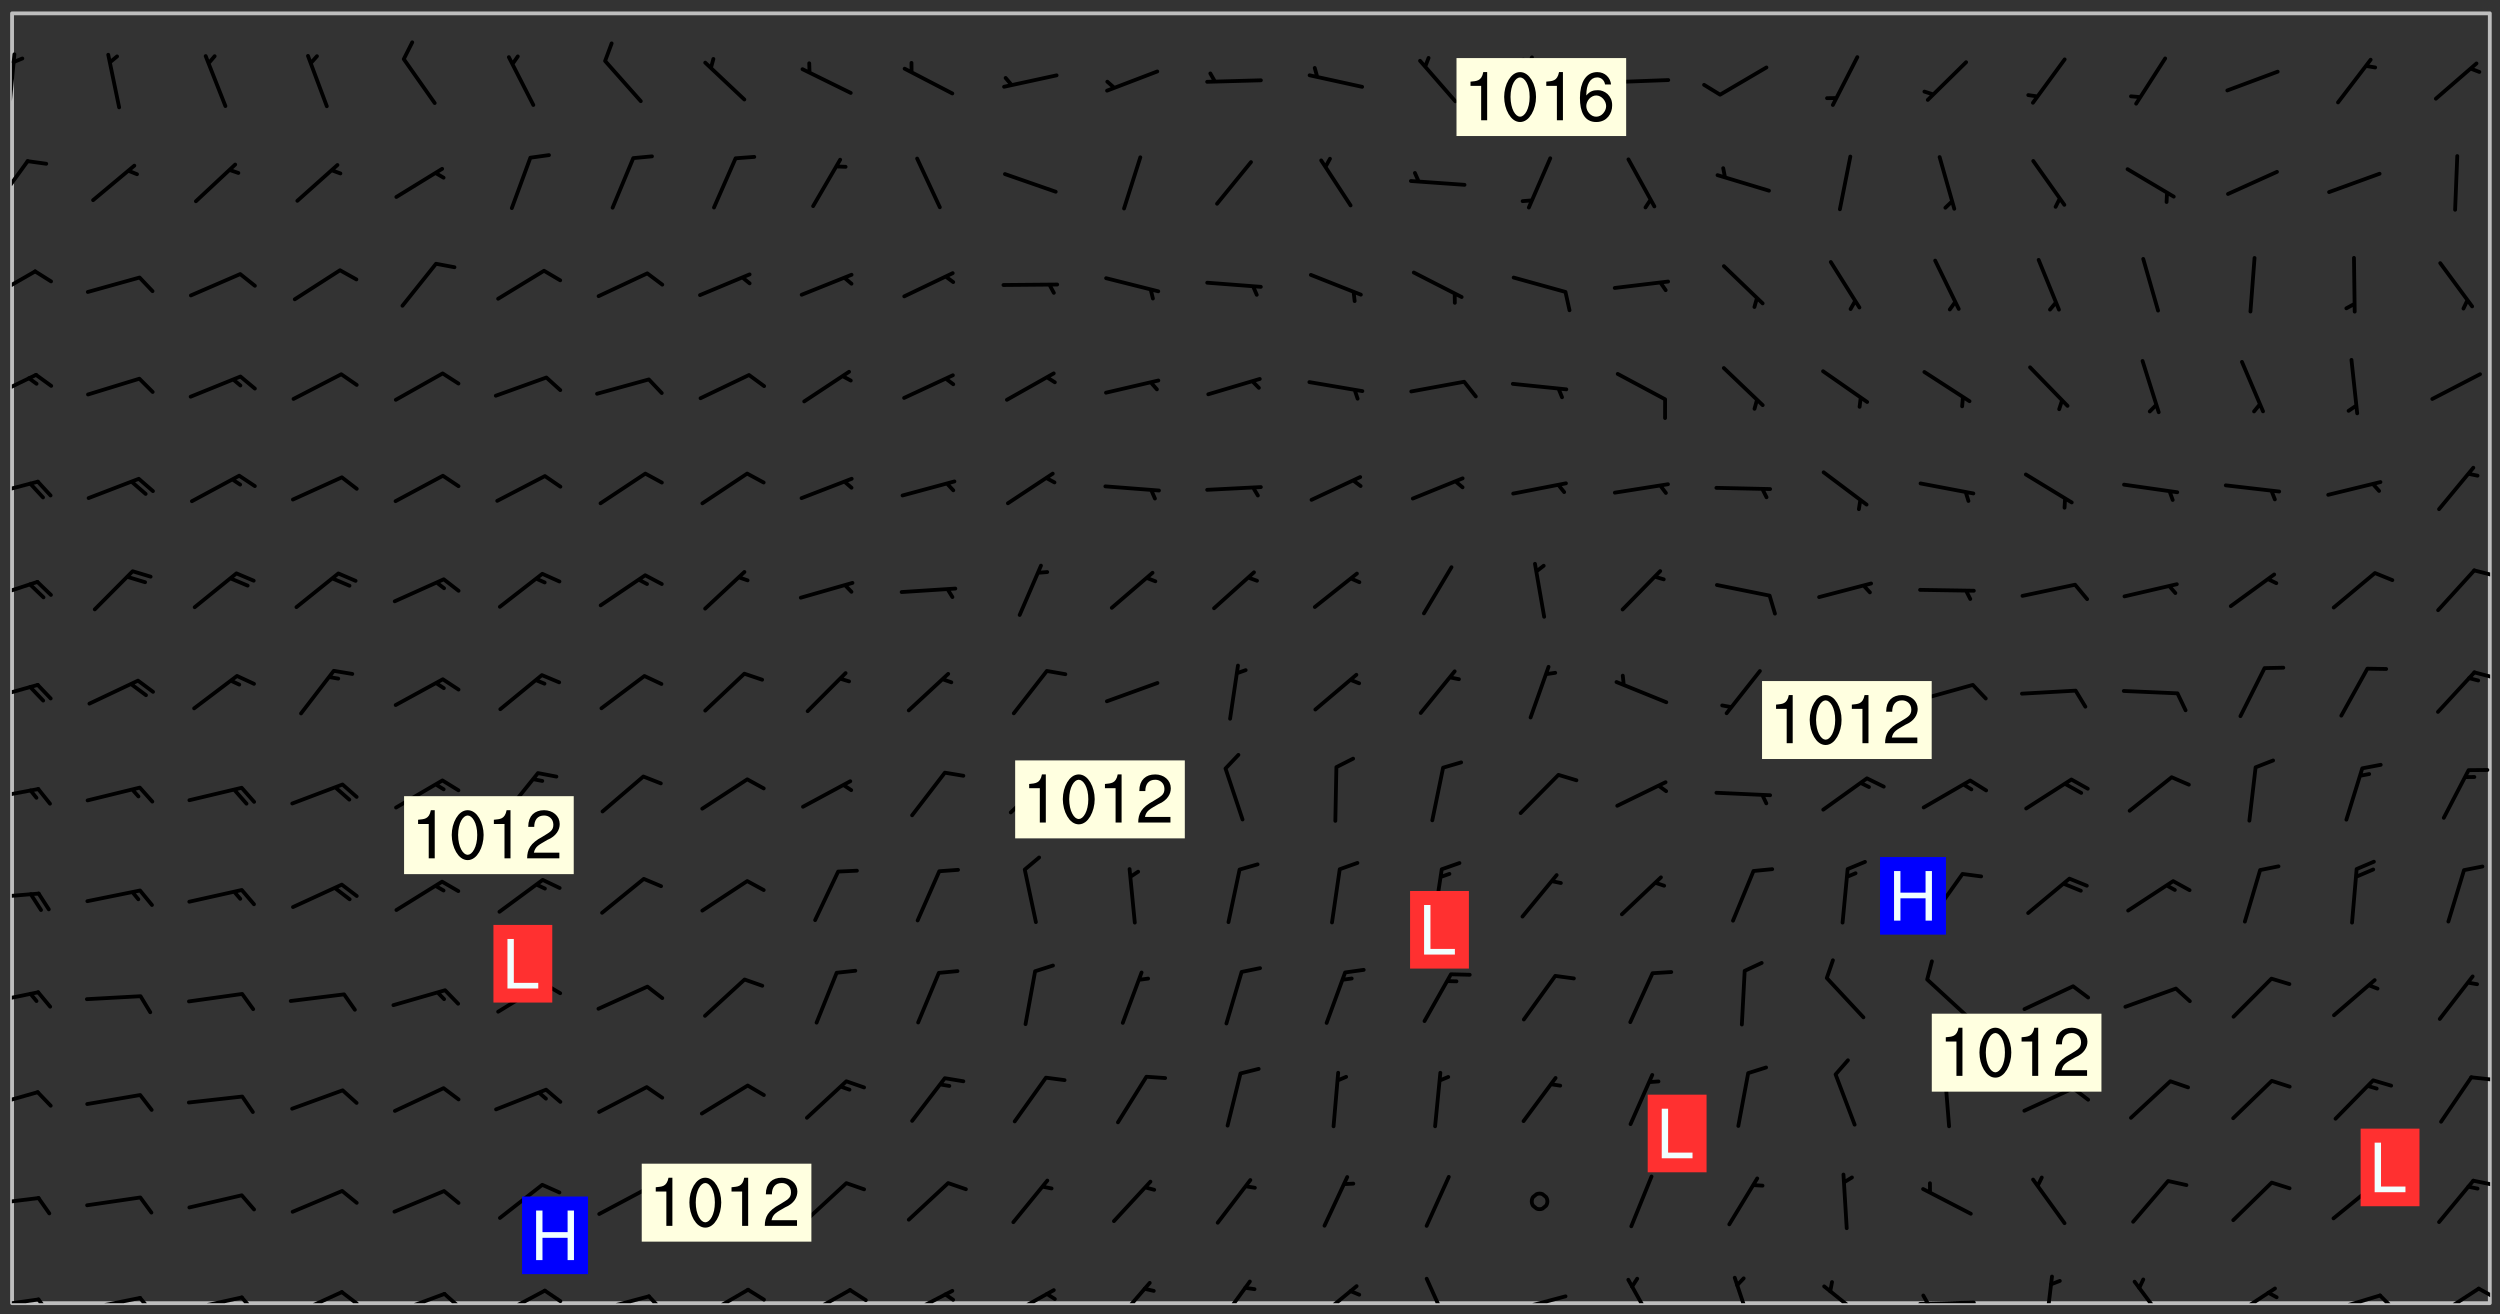 <svg xmlns="http://www.w3.org/2000/svg" role="img" xmlns:xlink="http://www.w3.org/1999/xlink" viewBox="142.45 309.95 326.84 171.84"><rect x="142.45" y="309.95" width="326.84" height="171.84" fill="#333333" stroke="none"/><defs><clipPath id="clip2"><path d="M 144 311.672 L 468 311.672 L 468 480.328 L 144 480.328 Z M 144 311.672"/></clipPath><clipPath id="clip3"><path d="M 144 479 L 148 479 L 148 480.328 L 144 480.328 Z M 144 479"/></clipPath><clipPath id="clip4"><path d="M 147 479 L 150 479 L 150 480.328 L 147 480.328 Z M 147 479"/></clipPath><clipPath id="clip5"><path d="M 153 479 L 162 479 L 162 480.328 L 153 480.328 Z M 153 479"/></clipPath><clipPath id="clip6"><path d="M 160 479 L 163 479 L 163 480.328 L 160 480.328 Z M 160 479"/></clipPath><clipPath id="clip7"><path d="M 166 479 L 175 479 L 175 480.328 L 166 480.328 Z M 166 479"/></clipPath><clipPath id="clip8"><path d="M 173 479 L 176 479 L 176 480.328 L 173 480.328 Z M 173 479"/></clipPath><clipPath id="clip9"><path d="M 180 478 L 188 478 L 188 480.328 L 180 480.328 Z M 180 478"/></clipPath><clipPath id="clip10"><path d="M 186 478 L 190 478 L 190 480.328 L 186 480.328 Z M 186 478"/></clipPath><clipPath id="clip11"><path d="M 193 478 L 201 478 L 201 480.328 L 193 480.328 Z M 193 478"/></clipPath><clipPath id="clip12"><path d="M 200 478 L 203 478 L 203 480.328 L 200 480.328 Z M 200 478"/></clipPath><clipPath id="clip13"><path d="M 207 478 L 214 478 L 214 480.328 L 207 480.328 Z M 207 478"/></clipPath><clipPath id="clip14"><path d="M 213 478 L 216 478 L 216 480.328 L 213 480.328 Z M 213 478"/></clipPath><clipPath id="clip15"><path d="M 220 479 L 228 479 L 228 480.328 L 220 480.328 Z M 220 479"/></clipPath><clipPath id="clip16"><path d="M 227 479 L 230 479 L 230 480.328 L 227 480.328 Z M 227 479"/></clipPath><clipPath id="clip17"><path d="M 233 478 L 241 478 L 241 480.328 L 233 480.328 Z M 233 478"/></clipPath><clipPath id="clip18"><path d="M 239 478 L 243 478 L 243 480.328 L 239 480.328 Z M 239 478"/></clipPath><clipPath id="clip19"><path d="M 247 478 L 254 478 L 254 480.328 L 247 480.328 Z M 247 478"/></clipPath><clipPath id="clip20"><path d="M 253 478 L 256 478 L 256 480.328 L 253 480.328 Z M 253 478"/></clipPath><clipPath id="clip21"><path d="M 260 478 L 268 478 L 268 480.328 L 260 480.328 Z M 260 478"/></clipPath><clipPath id="clip22"><path d="M 265 478 L 268 478 L 268 480.328 L 265 480.328 Z M 265 478"/></clipPath><clipPath id="clip23"><path d="M 273 478 L 281 478 L 281 480.328 L 273 480.328 Z M 273 478"/></clipPath><clipPath id="clip24"><path d="M 279 478 L 281 478 L 281 480.328 L 279 480.328 Z M 279 478"/></clipPath><clipPath id="clip25"><path d="M 287 477 L 294 477 L 294 480.328 L 287 480.328 Z M 287 477"/></clipPath><clipPath id="clip26"><path d="M 301 477 L 307 477 L 307 480.328 L 301 480.328 Z M 301 477"/></clipPath><clipPath id="clip27"><path d="M 314 477 L 321 477 L 321 480.328 L 314 480.328 Z M 314 477"/></clipPath><clipPath id="clip28"><path d="M 328 476 L 333 476 L 333 480.328 L 328 480.328 Z M 328 476"/></clipPath><clipPath id="clip29"><path d="M 340 479 L 348 479 L 348 480.328 L 340 480.328 Z M 340 479"/></clipPath><clipPath id="clip30"><path d="M 355 477 L 360 477 L 360 480.328 L 355 480.328 Z M 355 477"/></clipPath><clipPath id="clip31"><path d="M 368 476 L 372 476 L 372 480.328 L 368 480.328 Z M 368 476"/></clipPath><clipPath id="clip32"><path d="M 380 477 L 387 477 L 387 480.328 L 380 480.328 Z M 380 477"/></clipPath><clipPath id="clip33"><path d="M 393 479 L 401 479 L 401 480.328 L 393 480.328 Z M 393 479"/></clipPath><clipPath id="clip34"><path d="M 393 479 L 395 479 L 395 480.328 L 393 480.328 Z M 393 479"/></clipPath><clipPath id="clip35"><path d="M 409 476 L 411 476 L 411 480.328 L 409 480.328 Z M 409 476"/></clipPath><clipPath id="clip36"><path d="M 421 477 L 426 477 L 426 480.328 L 421 480.328 Z M 421 477"/></clipPath><clipPath id="clip37"><path d="M 433 478 L 441 478 L 441 480.328 L 433 480.328 Z M 433 478"/></clipPath><clipPath id="clip38"><path d="M 446 479 L 454 479 L 454 480.328 L 446 480.328 Z M 446 479"/></clipPath><clipPath id="clip39"><path d="M 453 479 L 456 479 L 456 480.328 L 453 480.328 Z M 453 479"/></clipPath><clipPath id="clip40"><path d="M 460 478 L 467 478 L 467 480.328 L 460 480.328 Z M 460 478"/></clipPath><clipPath id="clip41"><path d="M 466 478 L 468 478 L 468 480 L 466 480 Z M 466 478"/></clipPath><clipPath id="clip42"><path d="M 144 466 L 148 466 L 148 468 L 144 468 Z M 144 466"/></clipPath><clipPath id="clip43"><path d="M 465 464 L 468 464 L 468 466 L 465 466 Z M 465 464"/></clipPath><clipPath id="clip44"><path d="M 144 452 L 148 452 L 148 455 L 144 455 Z M 144 452"/></clipPath><clipPath id="clip45"><path d="M 465 450 L 468 450 L 468 452 L 465 452 Z M 465 450"/></clipPath><clipPath id="clip46"><path d="M 144 439 L 148 439 L 148 442 L 144 442 Z M 144 439"/></clipPath><clipPath id="clip47"><path d="M 144 426 L 148 426 L 148 428 L 144 428 Z M 144 426"/></clipPath><clipPath id="clip48"><path d="M 144 412 L 148 412 L 148 415 L 144 415 Z M 144 412"/></clipPath><clipPath id="clip49"><path d="M 144 399 L 148 399 L 148 402 L 144 402 Z M 144 399"/></clipPath><clipPath id="clip50"><path d="M 465 397 L 468 397 L 468 399 L 465 399 Z M 465 397"/></clipPath><clipPath id="clip51"><path d="M 144 385 L 148 385 L 148 389 L 144 389 Z M 144 385"/></clipPath><clipPath id="clip52"><path d="M 465 384 L 468 384 L 468 386 L 465 386 Z M 465 384"/></clipPath><clipPath id="clip53"><path d="M 144 372 L 148 372 L 148 375 L 144 375 Z M 144 372"/></clipPath><clipPath id="clip54"><path d="M 144 358 L 148 358 L 148 363 L 144 363 Z M 144 358"/></clipPath><clipPath id="clip55"><path d="M 144 345 L 148 345 L 148 350 L 144 350 Z M 144 345"/></clipPath><clipPath id="clip56"><path d="M 144 330 L 147 330 L 147 337 L 144 337 Z M 144 330"/></clipPath><clipPath id="clip57"><path d="M 144 316 L 145 316 L 145 325 L 144 325 Z M 144 316"/></clipPath><clipPath id="clip58"><path d="M 144 317 L 146 317 L 146 319 L 144 319 Z M 144 317"/></clipPath><g id="surface84" clip-path="url(#clip1)"><path fill="#fff" fill-opacity="0" fill-rule="evenodd" d="M 0 0 L 1000 0 L 1000 1000 L 0 1000 Z M 0 0"/><path fill="#d3d3d3" fill-opacity="0" fill-rule="evenodd" d="M162.152 355.867L161.918 356.16 161.977 356.395 162.094 356.566 162.27 356.801 162.562 357.148 162.676 357.207 162.793 357.035 162.852 356.801 163.027 356.625 163.492 356.449 164.191 356.449 164.426 356.742 164.715 357.559 164.773 357.734 164.949 357.965 165.301 358.199 166 358.898 166.172 359.074 166.406 359.422 166.641 359.832 166.93 360.414 167.34 360.879 167.57 361.113 167.805 361.289 167.922 361.52 168.098 361.812 168.27 362.977 168.27 363.211 168.328 363.5 168.387 363.617 168.504 363.734 168.852 364.145 168.969 364.316 169.145 364.492 169.32 364.727 169.438 364.898 169.609 365.25 169.668 365.484 169.902 365.891 170.137 365.832 169.961 366.008 169.902 366.938 169.32 366.938 169.086 366.824 168.738 366.938 168.621 367.055 168.562 367.348 168.504 367.523 168.387 367.695 167.922 367.988 167.863 368.223 167.805 368.336 167.805 368.98 167.863 369.152 167.863 369.562 167.922 369.621 167.922 370.027 167.98 370.434 168.098 370.609 168.156 370.668 168.387 371.309 168.328 371.602 168.328 372.301 168.27 372.883 168.27 373.117 168.211 373.348 168.156 373.699 168.156 375.621 168.211 375.738 168.637 375.738 168.27 375.855 168.246 376.207 169.137 377.375 170.879 377.914 172.219 378.273 172.219 378.812 172.309 379.621 172.844 380.336 174.363 380.605 175.254 380.52 175.344 381.684 175.879 381.863 177.039 381.684 179.094 380.699 180.254 380.336 182.133 380.16 183.828 379.98 183.648 380.699 182.133 380.785 180.883 380.875 180.078 381.145 179.004 381.953 179.273 382.672 179.809 383.57 179.629 384.195 179.363 385.004 179.629 386.082 180.254 386.98 181.059 387.16 182.309 386.98 182.043 387.703 182.141 388.207 182.195 388.5 182.195 388.672 182.254 388.965 182.254 389.371 182.43 389.488 182.781 389.605 183.188 389.605 183.48 389.43 183.594 389.312 183.652 389.195 183.77 388.965 183.828 388.789 184.18 388.324 184.41 388.148 184.586 388.09 184.762 388.148 184.82 388.324 184.938 389.312 184.992 389.781 185.051 389.953 185.168 390.188 185.344 390.246 186.16 390.305 186.449 390.305 186.566 390.539 186.625 390.945 186.684 391.297 186.684 392.402 186.801 392.695 186.918 393.043 187.207 393.742 187.383 394.094 187.965 394.848 188.316 395.023 188.488 395.082 188.957 395.316 189.598 395.781 189.945 396.016 190.238 396.191 190.531 396.246 190.762 396.309 191.578 396.656 191.871 396.832 191.984 397.004 192.336 397.355 192.453 397.531 192.977 398.172 192.977 398.461 193.035 398.812 193.035 399.16 193.094 399.512 193.152 399.801 193.27 399.859 193.441 399.918 193.617 399.918 194.199 400.152 194.375 400.27 194.551 400.559 194.727 400.793 194.84 401.027 195.133 401.258 195.25 401.375 195.25 401.785 195.309 401.84 195.598 402.074 195.832 402.191 195.891 402.309 196.008 402.48 196.066 402.598 196.297 402.832 196.355 403.008 196.59 403.066 196.707 403.125 196.59 403.238 196.531 403.355 196.531 403.473 196.414 403.766 196.297 404.055 196.297 404.637 196.473 404.754 196.59 404.812 196.648 404.93 196.766 405.047 196.879 405.105 197.055 405.453 197.113 405.805 197.172 406.211 197.172 406.387 197.113 406.562 196.996 407.262 196.996 407.434 197.113 407.609 197.406 407.902 197.812 407.902 197.988 408.02 198.105 408.191 198.223 408.484 198.223 408.719 197.695 408.719 197.465 408.484 197.23 408.484 197.055 408.543 196.996 409.242 197.055 409.59 197.172 409.766 197.348 410.176 197.465 410.406 197.754 410.875 197.93 410.93 198.453 410.93 198.688 410.988 199.445 411.629 199.504 411.922 199.504 412.156 199.562 412.215 199.793 412.562 199.793 412.914 199.676 413.086 199.676 413.379 199.969 413.668 200.262 413.844 200.434 413.902 200.727 414.078 201.02 414.195 201.602 414.602 201.891 414.836 202.184 415.012 202.402 415.172 202.418 415.184 202.648 415.359 203.289 415.883 203.465 416.117 203.582 416.293 203.758 416.469 203.871 416.641 203.871 417.281 203.988 417.457 204.457 417.574 205.039 417.691 205.273 417.75 205.504 417.863 205.797 417.98 205.91 418.039 206.496 418.391 206.785 418.562 206.961 418.625 207.137 418.68 207.312 418.738 208.012 419.09 208.301 419.266 208.535 419.32 208.824 419.496 209.059 419.613 209.699 420.02 209.992 420.137 210.164 420.195 210.398 420.254 210.809 420.312 211.039 420.371 211.273 420.488 211.332 420.66 210.922 420.836 211.391 420.895 211.449 421.188 211.562 421.422 211.738 421.477 211.973 421.535 212.148 421.594 212.555 421.711 213.195 421.945 213.312 422.117 213.371 422.352 213.371 422.527 213.312 422.645 213.254 423.051 213.488 423.285 213.605 423.344 213.953 423.461 214.594 423.691 214.77 423.809 215.059 423.926 215.234 424.102 215.469 424.566 216.051 425.672 216.227 425.848 216.574 426.023 216.75 426.141 217.102 426.258 218.148 426.781 218.383 426.84 218.848 426.953 219.141 427.012 219.605 427.188 220.363 427.77 220.598 428.004 220.945 428.469 221.121 428.645 221.41 428.879 222.227 429.578 222.52 429.754 222.809 430.043 223.102 430.219 223.395 430.508 224.09 431.148 224.266 431.324 224.559 431.559 224.848 431.793 225.316 432.082 225.957 432.664 226.305 432.898 226.539 433.191 226.887 433.539 227.238 434.004 228.172 434.996 228.52 435.402 228.637 435.578 228.871 435.637 228.984 435.754 229.629 435.93 229.859 436.043 230.094 436.102 230.387 436.277 230.617 436.395 231.551 437.094 231.957 437.5 232.191 437.676 232.598 437.852 232.832 437.969 233.648 438.316 233.996 438.551 234.23 438.668 234.523 438.957 234.754 439.074 235.512 439.426 235.863 439.598 236.094 439.656 236.387 439.773 236.621 439.832 237.492 440.008 238.309 440.008 238.777 440.238 238.949 440.297 239.824 440.996 240.289 441.113 240.582 441.172 240.758 441.23 240.988 441.289 241.457 441.348 241.805 441.406 242.156 441.465 242.562 441.523 242.855 441.523 243.027 441.582 243.027 441.812 243.203 441.988 243.496 441.988 243.844 442.047 244.195 442.105 244.895 442.223 245.535 442.223 246 441.988 246.293 441.812 246.465 441.695 246.875 441.523 247.164 441.348 248.098 440.883 248.566 440.59 249.09 440.297 249.555 440.125 250.02 439.949 251.07 439.484 251.359 439.367 251.77 439.25 252.059 439.133 252.586 438.957 254.102 438.258 254.684 437.91 254.973 437.852 255.266 437.793 255.613 437.676 256.488 437.445 256.84 437.328 256.953 437.328 257.188 437.27 258.062 437.035 258.297 436.977 259.109 436.977 259.461 436.918 260.277 436.801 260.449 436.742 260.801 436.688 261.094 436.629 261.324 436.57 262.141 436.395 262.316 436.336 262.664 436.336 262.898 436.277 263.363 436.16 264.121 435.988 264.355 435.93 264.703 435.93 265.113 435.812 265.402 435.754 266.688 435.695 266.977 435.695 267.387 435.637 267.617 435.578 267.793 435.578 268.668 435.461 269.074 435.461 269.484 435.344 269.832 435.344 270.184 435.23 271.055 435.172 272.805 435.172 273.852 435.461 274.262 435.578 274.551 435.695 274.902 435.812 275.191 435.93 276.242 436.102 276.531 436.16 276.824 436.16 277.117 436.219 277.289 436.277 277.699 436.336 277.871 436.395 277.988 436.453 278.105 436.453 278.223 436.512 278.574 436.57 278.688 436.57 279.098 436.637 281.02 437.031 282.945 437.426 284.465 437.875 286.16 438.594 288.305 439.398 289.91 438.68 291.34 437.875 292.5 436.797 293.75 436.348 296.785 435.629 298.66 435.27 300.805 433.922 303.039 432.668 305.539 431.41 307.234 430.961 309.02 430.781 310.18 430.512 310.805 431.051 312.145 430.781 312.859 429.793 313.844 428.449 314.289 428.27 315.094 427.91 316.969 427.371 318.754 426.922 320.004 426.652 321.164 426.562 322.863 426.473 324.824 426.203 326.074 426.113 326.613 426.113 327.238 426.023 328.129 426.023 330.273 425.844 332.684 425.664 335.273 425.574 336.969 425.754 338.578 425.844 340.008 426.203 341.168 426.922 343.043 427.91 344.203 429.438 344.469 430.152 345.098 430.242 345.453 431.141 345.988 431.68 346.523 433.207 347.598 433.566 348.133 433.566 347.328 434.102 347.418 435.809 348.133 438.504 349.023 439.309 349.918 440.297 350.633 441.555 352.418 442.094 353.938 441.914 354.293 443.258 355.902 442.453 356.883 441.914 357.152 442.184 357.469 441.969 357.688 441.824 358.488 442.273 358.938 441.914 359.293 441.914 359.828 441.645 360.367 440.926 360.902 440.656 361.527 439.668 362.688 440.117 363.527 440.488 364.922 441.105 366.617 440.926 368.223 440.926 370.008 441.016 370.188 439.309 370.723 437.965 371.527 438.234 372.02 439.082 372.422 439.488 372.332 440.027 372.332 440.387 373.047 440.836 373.758 440.566 375.188 440.566 375.547 441.555 375.992 442.812 376.707 444.156 377.957 444.785 379.652 445.414 380.367 445.234 380.547 444.695 381.527 444.605 381.977 444.965 382.062 446.223 381.797 446.852 381.262 447.031 381.262 447.57 381.977 448.555 382.242 449.094 383.227 450.082 384.027 451.16 383.762 451.52 383.672 452.418 383.047 454.75 382.691 456.816 382.602 458.609 382.422 459.328 382.332 459.867 382.332 461.305 381.352 463.188 380.992 464.895 380.457 465.793 379.652 466.961 379.387 467.5 381.441 468.754 381.527 469.113 381.172 469.652 381.082 469.473 381.082 470.281 381.172 471.719 380.727 472.434 379.652 472.527 379.387 473.242 379.922 474.141 380.727 474.859 381.887 475.668 383.227 475.938 383.672 476.297 383.316 476.746 381.527 476.656 380.277 476.207 379.562 475.488 378.938 475.398 378.762 478.988 378.574 480.297 467.934 480.297 467.934 311.703 412.664 311.703 412.664 360.785 413.426 360.91 416.715 361.453 418.738 364.289 418.738 367.043 421.09 367.375 423.438 367.707 427.488 367.707 426.109 371.867 424.086 372.574 422.062 373.277 421.52 373.621 418.926 375.238 418.738 375.355 416.715 373.277 415.984 370.535 413.312 368.457 411.938 364.957 411.871 364.875 409.914 362.203 412.664 360.785 412.664 311.703 294.422 311.703 294.422 403.117 294.539 403.148 294.672 403.16 294.746 403.234 294.852 403.281 294.941 403.34 295.027 403.398 295.117 403.457 295.414 403.754 295.473 403.844 295.504 403.961 295.531 404.078 295.547 404.215 295.516 404.332 295.457 404.422 295.398 404.508 295.355 404.613 295.309 404.715 295.281 404.836 295.281 404.98 295.457 405.25 295.605 405.398 295.68 405.484 295.754 405.559 295.797 405.664 295.859 405.754 295.918 405.84 295.961 405.945 296.02 406.035 296.066 406.137 296.109 406.242 296.168 406.328 296.285 406.508 296.359 406.582 296.422 406.668 296.48 406.758 296.523 406.863 296.582 406.953 296.641 407.039 296.703 407.129 296.762 407.219 296.805 407.32 296.922 407.5 296.996 407.574 297.055 407.66 297.129 407.734 297.219 407.793 297.324 407.84 297.473 407.84 297.605 407.824 297.738 407.84 297.84 407.793 297.914 407.719 297.961 407.617 297.945 407.484 297.945 407.336 297.898 407.23 297.871 407.113 297.824 407.012 297.797 406.891 297.754 406.789 297.691 406.699 297.648 406.598 297.605 406.492 297.574 406.375 297.559 406.242 297.547 406.105 297.633 406.047 297.691 405.961 297.812 405.93 297.855 406.035 297.871 406.168 297.871 406.285 297.93 406.387 297.988 406.477 298.078 406.535 298.227 406.684 298.285 406.773 298.328 406.879 298.316 406.98 298.402 407.039 298.508 407.086 298.594 407.145 298.684 407.203 298.758 407.277 298.641 407.305 298.535 407.352 298.449 407.41 298.375 407.484 298.316 407.574 298.254 407.66 298.227 407.781 298.18 407.883 298.137 407.988 298.105 408.105 298.094 408.238 298.078 408.371 298.078 408.52 298.105 408.637 298.152 408.742 298.195 408.844 298.254 408.934 298.328 409.008 298.418 409.066 298.492 409.141 298.582 409.199 298.641 409.289 298.684 409.395 298.73 409.496 298.848 409.527 298.98 409.543 299.129 409.543 299.246 409.512 299.352 409.555 299.395 409.66 299.441 409.762 299.469 409.883 299.5 410 299.527 410.117 299.559 410.238 299.586 410.355 299.691 410.398 299.793 410.445 299.926 410.43 300.074 410.578 300.137 410.664 300.211 410.738 300.281 410.812 300.371 410.875 300.477 410.918 300.578 410.961 300.695 410.992 300.832 411.008 300.949 410.977 301.023 410.902 301.051 410.785 301.039 410.652 301.008 410.531 300.98 410.414 301.023 410.309 301.141 410.309 301.23 410.371 301.348 410.398 301.496 410.398 301.629 410.414 301.777 410.414 301.91 410.43 302.043 410.414 302.191 410.414 302.324 410.398 302.457 410.387 302.594 410.398 302.711 410.371 302.844 410.355 303.035 410.297 302.977 410.473 302.961 410.605 302.934 410.727 302.918 410.859 302.859 410.945 302.727 410.961 302.621 411.008 302.516 411.051 302.398 411.082 302.281 411.109 302.016 411.141 301.867 411.141 301.734 411.156 301.66 411.23 301.719 411.316 301.867 411.465 301.984 411.645 302.059 411.715 302.148 411.777 302.238 411.836 302.324 411.895 302.414 411.953 302.516 411.996 302.621 412.059 302.727 412.102 302.812 412.16 302.918 412.207 303.02 412.25 303.199 412.367 303.258 412.457 303.215 412.559 303.168 412.664 303.184 412.797 303.406 413.02 303.465 413.109 303.508 413.211 303.539 413.332 303.582 413.434 303.598 413.566 303.629 413.684 303.641 413.82 303.672 413.938 303.82 414.086 303.922 414.129 304.027 414.172 304.145 414.203 304.277 414.219 304.414 414.234 304.531 414.234 304.648 414.203 304.738 414.145 304.781 414.039 304.828 413.938 304.871 413.832 304.902 413.715 304.914 413.582 304.914 413.434 304.902 413.301 304.887 413.168 304.855 413.051 304.812 412.945 304.766 412.84 304.723 412.738 304.68 412.633 304.664 412.5 304.68 412.367 304.707 412.25 304.738 412.133 304.766 412.012 304.812 411.91 304.902 411.852 304.988 411.789 305.062 411.715 305.152 411.656 305.375 411.434 305.434 411.348 305.508 411.273 305.625 411.094 305.684 411.008 305.684 410.859 305.609 410.785 305.508 410.738 305.402 410.695 305.301 410.652 305.242 410.562 305.195 410.457 305.168 410.34 305.258 410.281 305.375 410.25 305.477 410.207 305.656 410.09 305.805 409.941 305.816 409.809 305.805 409.703 305.715 409.645 305.582 409.66 305.434 409.66 305.301 409.676 305.168 409.66 305.047 409.629 304.961 409.57 304.887 409.496 304.828 409.406 304.766 409.32 304.648 409.141 304.59 409.055 304.621 408.934 304.707 408.875 304.828 408.844 304.887 408.758 304.887 408.637 304.855 408.52 304.797 408.43 304.738 408.344 304.691 408.238 304.664 408.121 304.648 407.988 304.707 407.898 304.781 407.824 304.871 407.766 304.988 407.586 305.062 407.512 305.121 407.426 305.27 407.277 305.391 407.246 305.523 407.23 305.656 407.246 305.73 407.32 305.773 407.426 305.789 407.559 305.758 407.676 305.641 407.707 305.508 407.719 305.359 407.867 305.316 407.973 305.27 408.074 305.242 408.195 305.211 408.312 305.211 408.461 305.242 408.578 305.285 408.684 305.344 408.773 305.418 408.844 305.492 408.918 305.609 408.949 305.73 408.977 305.848 408.949 305.98 408.934 306.098 408.934 306.188 408.992 306.262 409.066 306.309 409.172 306.367 409.258 306.469 409.305 306.602 409.32 306.707 409.363 306.793 409.422 306.781 409.527 306.707 409.602 306.527 409.719 306.469 409.809 306.379 409.867 306.309 409.941 306.234 410.016 306.172 410.105 306.145 410.223 306.129 410.355 306.145 410.488 306.129 410.621 306.129 410.77 306.145 410.902 306.172 411.02 306.203 411.141 306.277 411.215 306.367 411.273 306.453 411.332 306.543 411.391 306.66 411.422 306.66 411.508 306.559 411.555 306.469 411.613 306.203 411.645 306.086 411.672 305.938 411.672 305.832 411.715 305.73 411.762 305.672 411.852 305.609 412.086 305.598 412.219 305.566 412.34 305.551 412.473 305.551 412.766 305.539 412.898 305.551 413.035 305.566 413.168 305.699 413.184 305.832 413.195 305.953 413.227 306.039 413.285 306.113 413.359 306.16 413.465 306.203 413.566 306.219 413.699 306.219 414.145 306.203 414.277 306.203 414.723 306.234 414.988 306.262 415.105 306.277 415.238 306.309 415.355 306.395 415.566 306.426 415.832 306.426 415.98 306.395 416.098 306.367 416.215 306.336 416.336 306.309 416.453 306.277 416.57 306.246 416.691 306.234 416.824 306.219 416.957 306.309 417.016 306.426 416.984 306.527 417 306.574 417.105 306.543 417.371 306.543 417.812 306.5 417.918 306.453 418.023 306.41 418.125 306.367 418.23 306.309 418.316 306.277 418.438 306.234 418.555 306.203 418.672 306.188 418.805 306.203 418.938 306.262 419.027 306.367 419.074 306.453 419.133 306.512 419.219 306.5 419.355 306.469 419.473 306.426 419.574 306.426 420.02 306.41 420.152 306.41 420.301 306.379 420.418 306.336 420.523 306.309 420.641 306.262 420.746 306.219 420.848 306.188 420.969 306.16 421.086 306.129 421.219 306.098 421.336 306.07 421.453 306.027 421.559 305.996 421.676 305.965 421.797 305.953 421.93 305.938 422.062 305.938 422.359 305.965 422.477 305.965 422.625 306.012 423.023 306.039 423.141 306.098 423.23 306.219 423.262 306.367 423.262 306.5 423.246 306.559 423.336 306.559 423.453 306.5 423.543 306.41 423.602 306.309 423.645 306.203 423.691 306.113 423.75 306.027 423.809 305.891 423.824 305.773 423.793 305.641 423.777 305.539 423.824 305.477 423.91 305.465 424.047 305.449 424.18 305.418 424.297 305.391 424.414 305.375 424.547 305.344 424.668 305.344 424.965 305.359 425.098 305.391 425.215 305.391 425.363 305.402 425.496 305.402 425.645 305.375 425.762 305.328 425.863 305.301 425.984 305.27 426.102 305.211 426.191 305.137 426.266 305.035 426.309 304.93 426.355 304.812 426.383 304.691 426.414 304.59 426.367 304.648 426.281 304.754 426.234 304.781 426.117 304.812 426 304.84 425.879 304.871 425.762 304.871 425.613 304.887 425.48 304.855 425.363 304.812 425.258 304.707 425.273 304.633 425.348 304.531 425.391 304.441 425.453 304.367 425.527 304.324 425.629 304.309 425.762 304.277 425.879 304.25 426 304.219 426.117 304.191 426.234 304.16 426.355 304.133 426.473 304.102 426.59 304.059 426.695 303.969 426.754 303.879 426.754 303.762 426.723 303.73 426.637 303.746 426.5 303.715 426.383 303.715 426.234 303.703 426.102 303.703 425.953 303.641 425.719 303.613 425.598 303.57 425.496 303.523 425.391 303.465 425.305 303.406 425.215 303.363 425.109 303.301 425.023 303.152 424.875 303.082 424.801 302.977 424.754 302.871 424.711 302.77 424.668 302.473 424.371 302.383 424.297 302.297 424.238 302.191 424.195 302.102 424.133 302.016 424.074 301.91 424.031 301.82 423.973 301.734 423.91 301.66 423.84 301.555 423.793 301.469 423.734 301.363 423.691 301.273 423.629 301.172 423.586 301.066 423.543 300.98 423.484 300.875 423.438 300.77 423.395 300.668 423.348 300.578 423.289 300.477 423.246 300.371 423.203 300.281 423.141 300.164 423.113 300.031 423.098 299.898 423.113 299.75 423.113 299.617 423.129 299.5 423.098 299.41 423.039 299.336 422.965 299.246 422.906 299.145 422.859 298.996 422.859 298.875 422.832 298.773 422.789 298.699 422.715 298.582 422.535 298.492 422.477 298.391 422.434 298.301 422.371 298.195 422.328 298.105 422.27 298.02 422.211 297.914 422.164 297.855 422.078 297.797 421.988 297.754 421.883 297.707 421.781 297.633 421.707 297.547 421.648 297.473 421.574 297.383 421.516 297.16 421.293 297.117 421.188 297.086 420.922 297.191 420.879 297.336 420.879 297.441 420.922 297.516 420.996 297.605 421.055 297.691 421.113 297.797 421.16 297.887 421.219 298.035 421.367 298.105 421.441 298.254 421.59 298.316 421.676 298.391 421.75 298.477 421.809 298.551 421.883 298.641 421.945 298.73 422.004 298.816 422.062 299.086 422.238 299.188 422.285 299.293 422.328 299.395 422.371 299.441 422.297 299.5 422.211 299.574 422.137 299.645 422.062 299.75 422.105 299.824 422.18 299.883 422.27 299.926 422.371 299.973 422.477 300.016 422.582 300.137 422.609 300.254 422.582 300.328 422.492 300.371 422.387 300.43 422.297 300.504 422.223 300.609 422.18 300.727 422.152 300.859 422.164 300.949 422.223 301.098 422.371 301.156 422.461 301.199 422.566 301.246 422.668 301.289 422.773 301.332 422.875 301.438 422.922 301.543 422.965 301.676 422.98 301.762 422.922 301.82 422.832 301.895 422.758 302 422.715 302.117 422.742 302.223 422.789 302.324 422.832 302.43 422.875 302.531 422.922 302.711 423.039 302.711 423.156 302.695 423.289 302.711 423.422 302.727 423.559 302.785 423.645 302.887 423.691 303.008 423.719 303.125 423.75 303.273 423.75 303.391 423.719 303.449 423.629 303.629 423.512 303.688 423.422 303.762 423.348 303.82 423.262 303.938 423.082 304.117 422.965 304.234 422.996 304.324 423.055 304.367 423.129 304.352 423.262 304.352 423.379 304.441 423.438 304.59 423.438 304.723 423.422 304.855 423.41 305.121 423.379 305.227 423.336 305.344 423.305 305.465 423.277 305.539 423.203 305.609 423.129 305.672 423.039 305.656 422.934 305.609 422.832 305.508 422.789 305.402 422.773 305.285 422.801 305.02 422.832 304.871 422.832 304.797 422.758 304.707 422.699 304.59 422.668 304.473 422.641 304.34 422.625 304.191 422.625 304.059 422.641 303.762 422.641 303.656 422.594 303.508 422.445 303.465 422.344 303.406 422.254 303.629 422.031 303.715 421.973 303.82 421.93 303.938 421.898 304.07 421.883 304.203 421.898 304.34 421.914 304.441 421.957 304.574 421.945 304.664 421.883 304.766 421.84 304.828 421.75 304.781 421.648 304.691 421.59 304.574 421.559 304.473 421.516 304.414 421.426 304.352 421.336 304.352 421.219 304.367 421.086 304.473 421.039 304.547 420.969 304.547 420.848 304.457 420.789 304.426 420.672 304.516 420.613 304.59 420.539 304.633 420.434 304.691 420.344 304.738 420.242 304.754 420.109 304.754 419.961 304.707 419.855 304.664 419.754 304.574 419.695 304.441 419.68 304.34 419.637 304.203 419.621 304.086 419.59 303.641 419.59 303.508 419.574 303.375 419.562 303.242 419.547 303.125 419.516 302.977 419.516 302.844 419.5 302.711 419.488 302.445 419.457 302.324 419.414 302.238 419.355 302.164 419.281 302.164 419.133 302.176 419 302.281 418.953 302.383 418.91 302.516 418.895 302.668 418.895 302.801 418.879 303.094 418.879 303.215 418.91 303.316 418.953 303.406 419.012 303.641 419.074 303.762 419.027 303.852 418.969 303.953 418.926 304.086 418.91 304.191 418.953 304.293 419 304.426 419.012 304.547 418.984 304.691 418.984 304.812 418.953 304.93 418.926 305.035 418.879 305.109 418.805 305.195 418.746 305.344 418.598 305.402 418.512 305.449 418.406 305.477 418.289 305.492 418.184 305.391 418.141 305.301 418.082 305.184 418.051 305.078 418.008 304.988 417.945 304.914 417.859 304.84 417.785 304.738 417.742 304.633 417.695 304.531 417.652 304.473 417.562 304.426 417.461 304.34 417.25 304.277 417.164 304.219 417.074 304.145 417 304.059 416.941 303.789 416.941 303.672 416.973 303.582 417.031 303.48 417.074 303.348 417.09 303.242 417.074 303.215 416.957 303.152 416.867 303.035 416.836 302.934 416.793 302.785 416.645 302.754 416.527 302.738 416.422 302.812 416.348 302.992 416.23 303.109 416.203 303.227 416.172 303.363 416.188 303.465 416.23 303.57 416.273 303.672 416.32 303.777 416.363 303.895 416.395 304.027 416.41 304.145 416.438 304.277 416.453 304.383 416.438 304.473 416.379 304.398 416.305 304.293 416.262 304.219 416.188 304.145 416.098 303.996 415.949 303.91 415.891 303.82 415.832 303.746 415.758 303.656 415.699 303.555 415.652 303.434 415.625 303.332 415.578 303.227 415.535 303.109 415.504 303.008 415.461 302.887 415.43 302.738 415.43 302.621 415.461 302.516 415.504 302.43 415.566 302.25 415.684 302.164 415.742 302.074 415.801 301.969 415.848 301.883 415.906 301.777 415.949 301.676 415.992 301.57 416.039 301.496 416.113 301.438 416.203 301.379 416.289 301.332 416.395 301.273 416.48 301.199 416.555 301.066 416.543 300.949 416.512 300.832 416.512 300.758 416.586 300.668 416.645 300.594 416.719 300.504 416.777 300.418 416.836 300.312 416.883 300.211 416.926 300.074 416.941 299.973 416.898 299.824 416.75 299.719 416.703 299.633 416.703 299.527 416.75 299.426 416.793 299.305 416.824 299.188 416.793 299.113 416.719 299.113 416.602 299.145 416.48 299.219 416.41 299.277 416.32 299.352 416.246 299.469 416.215 299.574 416.172 299.867 416.172 300 416.156 300.137 416.141 300.238 416.098 300.328 416.039 300.43 415.992 300.52 415.934 300.652 415.922 300.742 415.98 300.875 415.992 300.965 415.934 301.051 415.875 301.156 415.832 301.246 415.773 301.332 415.711 301.422 415.652 301.57 415.504 301.629 415.418 301.688 415.328 301.793 415.285 301.926 415.27 302.043 415.297 302.164 415.328 302.223 415.27 302.281 415.18 302.312 414.914 302.34 414.797 302.445 414.809 302.578 414.824 302.68 414.781 302.77 414.723 302.828 414.633 302.902 414.559 302.961 414.469 303.008 414.367 303.02 414.234 303.008 414.102 302.961 413.996 302.812 413.848 302.754 413.758 302.695 413.672 302.652 413.566 302.652 413.121 302.668 412.988 302.668 412.84 302.68 412.707 302.621 412.648 302.531 412.707 302.43 412.664 302.25 412.547 302.164 412.488 302.102 412.398 302.043 412.309 301.969 412.234 301.883 412.176 301.762 412.207 301.66 412.219 301.555 412.266 301.469 412.324 301.363 412.367 301.215 412.516 301.125 412.574 301.039 412.633 300.949 412.695 300.844 412.738 300.711 412.754 300.711 412.633 300.816 412.59 300.934 412.559 301.008 412.488 301.051 412.383 301.051 412.234 301.023 412.117 300.875 411.969 300.742 411.953 300.594 411.953 300.477 411.984 300.371 412.027 300.27 412.07 300.18 412.133 300.062 412.16 299.988 412.086 300 411.953 299.957 411.852 299.914 411.746 299.824 411.688 299.707 411.715 299.586 411.746 299.469 411.777 299.367 411.82 299.246 411.852 299.145 411.895 299.039 411.938 298.949 411.996 298.848 412.012 298.848 411.895 298.863 411.762 298.805 411.672 298.73 411.715 298.582 411.863 298.523 411.953 298.449 412.027 298.402 412.133 298.359 412.234 298.285 412.309 298.227 412.398 298.152 412.473 298.094 412.559 298.02 412.633 297.93 412.695 297.855 412.766 297.781 412.84 297.68 412.855 297.547 412.871 297.441 412.828 297.441 412.707 297.59 412.559 297.633 412.457 297.691 412.367 297.738 412.266 297.781 412.16 297.84 412.07 297.871 411.953 297.914 411.852 297.945 411.73 297.973 411.613 298.02 411.508 298.062 411.406 298.105 411.301 298.18 411.23 298.27 411.168 298.359 411.109 298.461 411.066 298.758 411.066 299.023 411.035 299.129 410.992 299.055 410.918 298.938 410.887 298.832 410.844 298.742 410.785 298.641 410.738 298.551 410.68 298.449 410.637 298.344 410.594 298.254 410.531 298.168 410.473 298.062 410.43 297.961 410.387 297.84 410.355 297.723 410.324 297.621 410.281 297.5 410.25 297.398 410.207 297.309 410.148 297.266 410.043 297.25 409.91 297.352 409.867 297.484 409.852 297.621 409.867 297.754 409.852 297.855 409.809 297.914 409.719 297.93 409.613 297.84 409.555 297.766 409.48 297.664 409.438 297.574 409.379 297.426 409.23 297.383 409.125 297.367 408.992 297.367 408.699 297.309 408.609 297.219 408.551 297.145 408.477 297.102 408.371 297.07 408.254 297.012 408.164 296.938 408.09 296.82 408.062 296.746 407.988 296.656 407.93 296.566 407.867 296.48 407.809 296.406 407.734 296.348 407.648 296.301 407.543 296.215 407.484 296.066 407.336 295.871 407.277 295.738 407.293 295.637 407.336 295.562 407.41 295.516 407.512 295.473 407.617 295.414 407.707 295.355 407.793 295.059 408.09 294.969 408.148 294.883 408.148 294.82 408.062 294.777 407.957 294.809 407.84 294.867 407.75 294.895 407.633 294.883 407.5 294.793 407.438 294.688 407.484 294.57 407.512 294.453 407.543 294.184 407.719 294.082 407.766 293.965 407.793 293.859 407.84 293.77 407.898 293.668 407.941 293.609 407.855 293.562 407.75 293.578 407.617 293.625 407.512 293.695 407.438 293.77 407.367 293.828 407.277 293.828 407.129 293.785 407.023 293.547 407.023 293.445 407.07 293.414 407.188 293.387 407.305 293.355 407.426 293.281 407.469 293.148 407.484 293.074 407.438 293.031 407.336 292.988 407.23 292.941 407.129 292.898 407.023 292.777 407.055 292.676 407.098 292.543 407.113 292.426 407.145 292.32 407.188 292.23 407.246 292.129 407.293 292.008 407.32 291.875 407.336 291.773 407.293 291.715 407.203 291.668 407.098 291.625 406.996 291.582 406.891 291.582 406.773 291.641 406.684 291.727 406.625 291.906 406.508 292.008 406.461 292.113 406.418 292.219 406.359 292.32 406.316 292.41 406.254 292.512 406.211 292.617 406.152 292.719 406.105 292.809 406.047 292.914 406.004 293.016 405.961 293.105 405.898 293.207 405.855 293.344 405.84 293.461 405.871 293.562 405.914 293.684 405.945 293.785 405.988 293.891 406.035 293.992 406.078 294.098 406.121 294.199 406.168 294.305 406.211 294.406 406.254 294.512 406.301 294.598 406.359 294.703 406.402 294.82 406.434 294.926 406.477 295.027 406.523 295.117 406.582 295.223 406.625 295.324 406.668 295.43 406.715 295.547 406.742 295.648 406.789 295.77 406.816 295.918 406.816 296.004 406.758 296.02 406.656 296.078 406.566 296.051 406.449 295.977 406.375 295.859 406.195 295.785 406.121 295.695 406.047 295.516 405.93 295.43 405.871 295.324 405.828 295.223 405.781 294.953 405.605 294.895 405.516 294.82 405.441 294.762 405.352 294.719 405.25 294.688 405.133 294.672 404.996 294.672 404.434 294.66 404.301 294.645 404.168 294.613 404.051 294.598 403.918 294.586 403.785 294.555 403.664 294.332 403.441 294.273 403.355 294.258 403.25 294.289 403.133 294.422 403.117 294.422 311.703 172.992 311.703 172.992 313.156 172.934 313.391 172.582 314.441 172.41 314.965 172.293 315.312 172.117 315.723 172 315.895 171.766 316.188 171.535 316.246 171.184 316.246 171.066 316.305 170.836 316.711 170.836 317.004 170.953 317.18 171.184 317.41 171.301 317.645 171.941 318.402 172.234 318.867 172.41 319.102 172.641 319.453 172.875 319.801 173.516 320.617 173.691 321.082 173.863 321.492 173.98 322.188 174.156 322.656 174.273 324.055 174.332 324.52 174.332 325.395 174.449 326.441 174.449 331.223 174.391 331.688 174.039 332.969 173.863 333.492 173.75 333.902 173.398 334.832 172.934 336 172.699 336.582 172.582 336.758 172.41 337.105 172.234 337.512 171.883 338.328 171.824 338.621 171.711 338.914 171.594 339.203 171.535 339.379 171.418 340.254 171.359 340.66 171.301 340.777 171.242 340.953 171.184 341.125 170.953 341.652 170.836 341.824 170.836 342.059 170.719 342.293 170.66 342.465 170.484 343.051 170.484 343.34 170.426 343.516 170.426 343.809 170.367 343.922 170.309 344.449 170.309 344.621 170.254 344.855 170.254 347.477 170.078 348.293 169.961 348.469 169.785 348.703 169.668 348.875 169.555 349.109 168.969 350.043 168.738 350.332 168.445 350.797 168.27 351.031 167.98 351.383 167.629 352.082 167.516 352.312 167.34 352.723 167.164 352.953 166.758 353.48 165.941 354.18 165.648 354.352 165.359 354.586 165.184 354.703 165.008 354.879 164.484 355.285 163.957 355.461 163.785 355.637 163.551 355.691 162.91 355.867 162.152 355.867M174.363 386.891L173.289 387.34 173.648 388.234 174.898 387.52 175.344 386.98 174.363 386.891"/><path fill="#d3d3d3" fill-opacity="0" fill-rule="evenodd" d="M201.508 416.598L200.613 416.598 201.062 417.227 202.043 417.586 202.848 417.496 203.293 416.508 203.117 416.598 202.402 416.242 201.508 416.598M356.129 475.668L356.07 475.145 356.07 474.852 356.184 474.559 356.242 474.328 356.711 473.859 356.824 473.859 356.941 473.746 357.059 473.688 357.234 473.688 357.469 473.629 357.816 473.629 358.051 473.688 358.168 473.746 358.398 473.918 358.457 474.094 358.574 474.676 358.574 474.969 358.457 475.145 358.285 475.434 358.109 475.609 357.582 476.133 357.352 476.367 357.234 476.426 357.059 476.426 356.941 476.367 356.535 476.074 356.359 475.957 356.242 475.898 356.184 475.785 356.129 475.668M362.77 464.711L362.711 464.539 362.711 463.43 362.77 463.258 362.945 463.199 363.117 463.141 363.293 463.141 363.527 463.082 363.645 463.141 363.703 463.84 363.645 464.012 363.527 464.188 363.41 464.246 363.176 464.77 363.062 464.828 362.828 464.828 362.77 464.711M372.383 450.32L372.266 450.145 372.266 449.445 372.559 448.57 372.676 448.398 372.852 448.047 372.965 447.816 373.082 447.523 373.434 446.766 373.551 446.535 373.723 446.301 373.898 446.301 374.016 446.242 374.656 446.242 374.773 446.301 375.008 446.535 375.18 446.648 375.531 446.941 375.648 447.059 375.762 447.234 375.762 447.348 375.879 447.406 375.996 447.523 375.996 448.223 375.938 448.398 375.938 448.629 375.879 448.805 375.531 449.855 375.414 450.086 375.297 450.32 375.18 450.379 374.949 450.613 374.309 450.902 373.434 450.902 373.023 450.785 372.383 450.32"/><path fill="none" stroke="#bebebe" stroke-linecap="round" stroke-linejoin="round" stroke-miterlimit="10" stroke-width=".5" d="M 431.957 354.305 L 108.027 354.305 L 108.027 185.68 L 431.957 185.68 L 431.957 354.305" transform="matrix(1 0 0 -1 36 666)"/><g clip-path="url(#clip2)"><path fill="#fff" fill-opacity="0" fill-rule="evenodd" d="M 144 311.672 L 144 480.328 L 468 480.328 L 468 311.672 L 144 311.672"/></g><g clip-path="url(#clip3)"><path fill="none" stroke="#000" stroke-linecap="round" stroke-linejoin="round" stroke-miterlimit="10" stroke-width=".5" d="M 111.48 186.164 L 104.52 185.18" transform="matrix(1 0 0 -1 36 666)"/></g><g clip-path="url(#clip4)"><path fill="none" stroke="#000" stroke-linecap="round" stroke-linejoin="round" stroke-miterlimit="10" stroke-width=".5" d="M 111.48 186.164 L 112.922 184.18" transform="matrix(1 0 0 -1 36 666)"/></g><g clip-path="url(#clip5)"><path fill="none" stroke="#000" stroke-linecap="round" stroke-linejoin="round" stroke-miterlimit="10" stroke-width=".5" d="M 124.762 186.363 L 117.871 184.98" transform="matrix(1 0 0 -1 36 666)"/></g><g clip-path="url(#clip6)"><path fill="none" stroke="#000" stroke-linecap="round" stroke-linejoin="round" stroke-miterlimit="10" stroke-width=".5" d="M 124.762 186.363 L 126.316 184.465" transform="matrix(1 0 0 -1 36 666)"/></g><g clip-path="url(#clip7)"><path fill="none" stroke="#000" stroke-linecap="round" stroke-linejoin="round" stroke-miterlimit="10" stroke-width=".5" d="M 138.062 186.426 L 131.199 184.918" transform="matrix(1 0 0 -1 36 666)"/></g><g clip-path="url(#clip8)"><path fill="none" stroke="#000" stroke-linecap="round" stroke-linejoin="round" stroke-miterlimit="10" stroke-width=".5" d="M 138.062 186.426 L 139.652 184.555" transform="matrix(1 0 0 -1 36 666)"/></g><g clip-path="url(#clip9)"><path fill="none" stroke="#000" stroke-linecap="round" stroke-linejoin="round" stroke-miterlimit="10" stroke-width=".5" d="M 151.141 187.129 L 144.75 184.211" transform="matrix(1 0 0 -1 36 666)"/></g><g clip-path="url(#clip10)"><path fill="none" stroke="#000" stroke-linecap="round" stroke-linejoin="round" stroke-miterlimit="10" stroke-width=".5" d="M 151.141 187.129 L 153.09 185.637" transform="matrix(1 0 0 -1 36 666)"/></g><g clip-path="url(#clip11)"><path fill="none" stroke="#000" stroke-linecap="round" stroke-linejoin="round" stroke-miterlimit="10" stroke-width=".5" d="M 164.555 186.891 L 157.965 184.453" transform="matrix(1 0 0 -1 36 666)"/></g><g clip-path="url(#clip12)"><path fill="none" stroke="#000" stroke-linecap="round" stroke-linejoin="round" stroke-miterlimit="10" stroke-width=".5" d="M 164.555 186.891 L 166.387 185.258" transform="matrix(1 0 0 -1 36 666)"/></g><g clip-path="url(#clip13)"><path fill="none" stroke="#000" stroke-linecap="round" stroke-linejoin="round" stroke-miterlimit="10" stroke-width=".5" d="M 177.68 187.316 L 171.473 184.023" transform="matrix(1 0 0 -1 36 666)"/></g><g clip-path="url(#clip14)"><path fill="none" stroke="#000" stroke-linecap="round" stroke-linejoin="round" stroke-miterlimit="10" stroke-width=".5" d="M 177.68 187.316 L 179.711 185.941" transform="matrix(1 0 0 -1 36 666)"/></g><g clip-path="url(#clip15)"><path fill="none" stroke="#000" stroke-linecap="round" stroke-linejoin="round" stroke-miterlimit="10" stroke-width=".5" d="M 191.285 186.574 L 184.496 184.766" transform="matrix(1 0 0 -1 36 666)"/></g><g clip-path="url(#clip16)"><path fill="none" stroke="#000" stroke-linecap="round" stroke-linejoin="round" stroke-miterlimit="10" stroke-width=".5" d="M 191.285 186.574 L 192.957 184.777" transform="matrix(1 0 0 -1 36 666)"/></g><g clip-path="url(#clip17)"><path fill="none" stroke="#000" stroke-linecap="round" stroke-linejoin="round" stroke-miterlimit="10" stroke-width=".5" d="M 204.246 187.434 L 198.168 183.91" transform="matrix(1 0 0 -1 36 666)"/></g><g clip-path="url(#clip18)"><path fill="none" stroke="#000" stroke-linecap="round" stroke-linejoin="round" stroke-miterlimit="10" stroke-width=".5" d="M 204.246 187.434 L 206.328 186.137" transform="matrix(1 0 0 -1 36 666)"/></g><g clip-path="url(#clip19)"><path fill="none" stroke="#000" stroke-linecap="round" stroke-linejoin="round" stroke-miterlimit="10" stroke-width=".5" d="M 217.582 187.395 L 211.457 183.949" transform="matrix(1 0 0 -1 36 666)"/></g><g clip-path="url(#clip20)"><path fill="none" stroke="#000" stroke-linecap="round" stroke-linejoin="round" stroke-miterlimit="10" stroke-width=".5" d="M 217.582 187.395 L 219.648 186.07" transform="matrix(1 0 0 -1 36 666)"/></g><g clip-path="url(#clip21)"><path fill="none" stroke="#000" stroke-linecap="round" stroke-linejoin="round" stroke-miterlimit="10" stroke-width=".5" d="M 230.953 187.289 L 224.715 184.055" transform="matrix(1 0 0 -1 36 666)"/></g><g clip-path="url(#clip22)"><path fill="none" stroke="#000" stroke-linecap="round" stroke-linejoin="round" stroke-miterlimit="10" stroke-width=".5" d="M 230.047 186.82 L 231.059 186.121" transform="matrix(1 0 0 -1 36 666)"/></g><g clip-path="url(#clip23)"><path fill="none" stroke="#000" stroke-linecap="round" stroke-linejoin="round" stroke-miterlimit="10" stroke-width=".5" d="M 244.219 187.383 L 238.082 183.961" transform="matrix(1 0 0 -1 36 666)"/></g><g clip-path="url(#clip24)"><path fill="none" stroke="#000" stroke-linecap="round" stroke-linejoin="round" stroke-miterlimit="10" stroke-width=".5" d="M 243.328 186.883 L 244.355 186.219" transform="matrix(1 0 0 -1 36 666)"/></g><g clip-path="url(#clip25)"><path fill="none" stroke="#000" stroke-linecap="round" stroke-linejoin="round" stroke-miterlimit="10" stroke-width=".5" d="M 256.762 188.332 L 252.168 183.012" transform="matrix(1 0 0 -1 36 666)"/></g><path fill="none" stroke="#000" stroke-linecap="round" stroke-linejoin="round" stroke-miterlimit="10" stroke-width=".5" d="M 256.094 187.559 L 257.289 187.285" transform="matrix(1 0 0 -1 36 666)"/><g clip-path="url(#clip26)"><path fill="none" stroke="#000" stroke-linecap="round" stroke-linejoin="round" stroke-miterlimit="10" stroke-width=".5" d="M 269.852 188.512 L 265.711 182.832" transform="matrix(1 0 0 -1 36 666)"/></g><path fill="none" stroke="#000" stroke-linecap="round" stroke-linejoin="round" stroke-miterlimit="10" stroke-width=".5" d="M 269.25 187.684 L 270.461 187.512" transform="matrix(1 0 0 -1 36 666)"/><g clip-path="url(#clip27)"><path fill="none" stroke="#000" stroke-linecap="round" stroke-linejoin="round" stroke-miterlimit="10" stroke-width=".5" d="M 283.809 187.906 L 278.383 183.438" transform="matrix(1 0 0 -1 36 666)"/></g><path fill="none" stroke="#000" stroke-linecap="round" stroke-linejoin="round" stroke-miterlimit="10" stroke-width=".5" d="M 283.02 187.254 L 284.152 186.785" transform="matrix(1 0 0 -1 36 666)"/><g clip-path="url(#clip28)"><path fill="none" stroke="#000" stroke-linecap="round" stroke-linejoin="round" stroke-miterlimit="10" stroke-width=".5" d="M 295.855 182.469 L 292.969 188.875" transform="matrix(1 0 0 -1 36 666)"/></g><g clip-path="url(#clip29)"><path fill="none" stroke="#000" stroke-linecap="round" stroke-linejoin="round" stroke-miterlimit="10" stroke-width=".5" d="M 304.332 184.77 L 311.121 186.574" transform="matrix(1 0 0 -1 36 666)"/></g><g clip-path="url(#clip30)"><path fill="none" stroke="#000" stroke-linecap="round" stroke-linejoin="round" stroke-miterlimit="10" stroke-width=".5" d="M 319.328 188.738 L 322.754 182.605" transform="matrix(1 0 0 -1 36 666)"/></g><path fill="none" stroke="#000" stroke-linecap="round" stroke-linejoin="round" stroke-miterlimit="10" stroke-width=".5" d="M 319.824 187.848 L 320.492 188.879" transform="matrix(1 0 0 -1 36 666)"/><g clip-path="url(#clip31)"><path fill="none" stroke="#000" stroke-linecap="round" stroke-linejoin="round" stroke-miterlimit="10" stroke-width=".5" d="M 333.242 189.004 L 335.469 182.34" transform="matrix(1 0 0 -1 36 666)"/></g><path fill="none" stroke="#000" stroke-linecap="round" stroke-linejoin="round" stroke-miterlimit="10" stroke-width=".5" d="M 333.566 188.035 L 334.41 188.922" transform="matrix(1 0 0 -1 36 666)"/><g clip-path="url(#clip32)"><path fill="none" stroke="#000" stroke-linecap="round" stroke-linejoin="round" stroke-miterlimit="10" stroke-width=".5" d="M 344.934 187.875 L 350.406 183.469" transform="matrix(1 0 0 -1 36 666)"/></g><path fill="none" stroke="#000" stroke-linecap="round" stroke-linejoin="round" stroke-miterlimit="10" stroke-width=".5" d="M 345.73 187.234 L 345.961 188.438" transform="matrix(1 0 0 -1 36 666)"/><g clip-path="url(#clip33)"><path fill="none" stroke="#000" stroke-linecap="round" stroke-linejoin="round" stroke-miterlimit="10" stroke-width=".5" d="M 357.473 185.582 L 364.5 185.758" transform="matrix(1 0 0 -1 36 666)"/></g><g clip-path="url(#clip34)"><path fill="none" stroke="#000" stroke-linecap="round" stroke-linejoin="round" stroke-miterlimit="10" stroke-width=".5" d="M 358.496 185.609 L 357.895 186.68" transform="matrix(1 0 0 -1 36 666)"/></g><g clip-path="url(#clip35)"><path fill="none" stroke="#000" stroke-linecap="round" stroke-linejoin="round" stroke-miterlimit="10" stroke-width=".5" d="M 374.719 189.16 L 373.883 182.184" transform="matrix(1 0 0 -1 36 666)"/></g><path fill="none" stroke="#000" stroke-linecap="round" stroke-linejoin="round" stroke-miterlimit="10" stroke-width=".5" d="M 374.598 188.145 L 375.742 188.59" transform="matrix(1 0 0 -1 36 666)"/><g clip-path="url(#clip36)"><path fill="none" stroke="#000" stroke-linecap="round" stroke-linejoin="round" stroke-miterlimit="10" stroke-width=".5" d="M 385.516 188.488 L 389.715 182.855" transform="matrix(1 0 0 -1 36 666)"/></g><path fill="none" stroke="#000" stroke-linecap="round" stroke-linejoin="round" stroke-miterlimit="10" stroke-width=".5" d="M 386.129 187.668 L 386.652 188.777" transform="matrix(1 0 0 -1 36 666)"/><g clip-path="url(#clip37)"><path fill="none" stroke="#000" stroke-linecap="round" stroke-linejoin="round" stroke-miterlimit="10" stroke-width=".5" d="M 403.871 187.598 L 397.992 183.742" transform="matrix(1 0 0 -1 36 666)"/></g><path fill="none" stroke="#000" stroke-linecap="round" stroke-linejoin="round" stroke-miterlimit="10" stroke-width=".5" d="M 403.016 187.039 L 404.09 186.449" transform="matrix(1 0 0 -1 36 666)"/><g clip-path="url(#clip38)"><path fill="none" stroke="#000" stroke-linecap="round" stroke-linejoin="round" stroke-miterlimit="10" stroke-width=".5" d="M 417.609 186.684 L 410.883 184.66" transform="matrix(1 0 0 -1 36 666)"/></g><g clip-path="url(#clip39)"><path fill="none" stroke="#000" stroke-linecap="round" stroke-linejoin="round" stroke-miterlimit="10" stroke-width=".5" d="M 417.609 186.684 L 419.34 184.941" transform="matrix(1 0 0 -1 36 666)"/></g><g clip-path="url(#clip40)"><path fill="none" stroke="#000" stroke-linecap="round" stroke-linejoin="round" stroke-miterlimit="10" stroke-width=".5" d="M 430.508 187.582 L 424.613 183.758" transform="matrix(1 0 0 -1 36 666)"/></g><g clip-path="url(#clip41)"><path fill="none" stroke="#000" stroke-linecap="round" stroke-linejoin="round" stroke-miterlimit="10" stroke-width=".5" d="M 430.508 187.582 L 432.656 186.391" transform="matrix(1 0 0 -1 36 666)"/></g><g clip-path="url(#clip42)"><path fill="none" stroke="#000" stroke-linecap="round" stroke-linejoin="round" stroke-miterlimit="10" stroke-width=".5" d="M 111.488 199.422 L 104.512 198.551" transform="matrix(1 0 0 -1 36 666)"/></g><path fill="none" stroke="#000" stroke-linecap="round" stroke-linejoin="round" stroke-miterlimit="10" stroke-width=".5" d="M111.488 199.422L112.898 197.414M124.793 199.496L117.84 198.477M124.793 199.496L126.246 197.52M138.055 199.781L131.207 198.191M138.055 199.781L139.664 197.93M151.184 200.348L144.707 197.625M151.184 200.348L153.086 198.797M164.504 200.336L158.016 197.637M164.504 200.336L166.398 198.781M177.344 201.152L171.809 196.82M177.344 201.152L179.586 200.152M190.992 200.637L184.789 197.336M190.992 200.637L193.027 199.262M204.27 200.703L198.141 197.27M204.27 200.703L206.336 199.379M217.102 201.371L211.941 196.602M217.102 201.371L219.418 200.562M230.41 201.379L225.262 196.594M230.41 201.379L232.727 200.578M243.375 201.707L238.93 196.266M242.727 200.914L243.93 200.676M256.852 201.566L252.082 196.406M256.156 200.816L257.344 200.504M269.914 201.777L265.648 196.195M269.293 200.965L270.504 200.766M282.582 202.168L279.609 195.805M282.152 201.242L283.375 201.305M295.859 202.188L292.961 195.785M308.75 198.984L308.73 199.188 308.672 199.379 308.574 199.555 308.117 199.93 307.926 199.988 307.727 200.008 307.527 199.988 307.336 199.93 306.875 199.555 306.781 199.379 306.723 199.188 306.703 198.984 306.723 198.785 306.781 198.594 306.875 198.418 307.336 198.043 307.527 197.984 307.727 197.965 307.926 197.984 308.117 198.043 308.574 198.418 308.672 198.594 308.73 198.785 308.75 198.984M322.363 202.242L319.719 195.73M336.184 201.988L332.531 195.984M335.652 201.113L336.875 201.043M347.457 202.492L347.883 195.48M347.52 201.473L348.566 202.113M357.867 200.602L364.105 197.371M358.773 200.133L358.762 201.359M372.246 201.836L376.359 196.137M372.844 201.004L373.383 202.105M389.902 201.652L385.328 196.32M389.902 201.652L392.297 201.117M403.445 201.441L398.418 196.531M403.445 201.441L405.781 200.699M416.969 201.207L411.523 196.766M416.969 201.207L419.23 200.254M416.176 200.562L417.309 200.086M429.801 201.691L425.32 196.281" transform="matrix(1 0 0 -1 36 666)"/><g clip-path="url(#clip43)"><path fill="none" stroke="#000" stroke-linecap="round" stroke-linejoin="round" stroke-miterlimit="10" stroke-width=".5" d="M 429.801 201.691 L 432.207 201.199" transform="matrix(1 0 0 -1 36 666)"/></g><path fill="none" stroke="#000" stroke-linecap="round" stroke-linejoin="round" stroke-miterlimit="10" stroke-width=".5" d="M 429.152 200.906 L 430.352 200.656" transform="matrix(1 0 0 -1 36 666)"/><g clip-path="url(#clip44)"><path fill="none" stroke="#000" stroke-linecap="round" stroke-linejoin="round" stroke-miterlimit="10" stroke-width=".5" d="M 111.379 213.262 L 104.621 211.34" transform="matrix(1 0 0 -1 36 666)"/></g><path fill="none" stroke="#000" stroke-linecap="round" stroke-linejoin="round" stroke-miterlimit="10" stroke-width=".5" d="M111.379 213.262L113.078 211.492M124.777 212.891L117.852 211.711M124.777 212.891L126.277 210.945M138.121 212.691L131.137 211.91M138.121 212.691L139.508 210.668M151.246 213.504L144.645 211.102M151.246 213.504L153.07 211.859M164.441 213.789L158.078 210.812M164.441 213.789L166.402 212.316M177.844 213.59L171.305 211.016M177.844 213.59L179.711 211.996M176.895 213.215L177.824 212.418M191.004 213.926L184.773 210.676M191.004 213.926L193.027 212.539M204.203 214.133L198.207 210.469M204.203 214.133L206.316 212.887M217.098 214.688L211.941 209.914M217.098 214.688L219.414 213.883M216.348 213.996L217.508 213.59M229.973 215.09L225.699 209.512M229.973 215.09L232.395 214.688M229.352 214.277L230.562 214.078M243.191 215.16L239.109 209.441M243.191 215.16L245.625 214.84M256.328 215.281L252.605 209.32M256.328 215.281L258.777 215.109M268.625 215.711L266.938 208.891M268.625 215.711L271.004 216.309M281.398 215.801L280.793 208.801M281.309 214.785L282.438 215.266M294.754 215.797L294.07 208.805M294.652 214.781L295.785 215.25M309.82 215.121L305.633 209.48M309.211 214.301L310.426 214.117M322.461 215.516L319.621 209.086M322.047 214.578L323.273 214.668M335 215.754L333.711 208.848M335 215.754L337.34 216.492M346.426 215.586L348.918 209.016M346.426 215.586L348.043 217.434M360.707 215.805L361.266 208.801M360.707 215.805L362.773 217.125M377.496 213.766L371.105 210.836M377.496 213.766L379.445 212.277M390.191 214.691L385.043 209.91M390.191 214.691L392.508 213.891M403.457 214.742L398.406 209.859M403.457 214.742L405.793 213.984M416.707 214.812L411.789 209.793M416.707 214.812L419.059 214.117M415.988 214.082L417.168 213.734M429.539 215.207L425.586 209.398" transform="matrix(1 0 0 -1 36 666)"/><g clip-path="url(#clip45)"><path fill="none" stroke="#000" stroke-linecap="round" stroke-linejoin="round" stroke-miterlimit="10" stroke-width=".5" d="M 429.539 215.207 L 431.977 214.938" transform="matrix(1 0 0 -1 36 666)"/></g><g clip-path="url(#clip46)"><path fill="none" stroke="#000" stroke-linecap="round" stroke-linejoin="round" stroke-miterlimit="10" stroke-width=".5" d="M 111.441 226.324 L 104.559 224.906" transform="matrix(1 0 0 -1 36 666)"/></g><path fill="none" stroke="#000" stroke-linecap="round" stroke-linejoin="round" stroke-miterlimit="10" stroke-width=".5" d="M111.441 226.324L113.008 224.438M110.441 226.121L111.223 225.176M124.824 225.809L117.809 225.422M124.824 225.809L126.094 223.711M138.109 226.105L131.152 225.129M138.109 226.105L139.551 224.117M151.434 226.051L144.457 225.184M151.434 226.051L152.844 224.039M164.637 226.59L157.883 224.641M164.637 226.59L166.344 224.828M163.652 226.309L164.508 225.426M177.574 227.449L171.578 223.785M177.574 227.449L179.688 226.199M176.699 226.914L177.758 226.293M191.094 227.062L184.688 224.168M191.094 227.062L193.035 225.562M203.793 227.992L198.617 223.242M203.793 227.992L206.109 227.176M215.832 228.875L213.207 222.355M215.832 228.875L218.273 229.137M229.188 228.859L226.484 222.375M229.188 228.859L231.629 229.09M241.777 229.074L240.523 222.16M241.777 229.074L244.113 229.82M255.695 228.91L253.238 222.324M255.336 227.949L256.551 228.113M268.777 228.984L266.785 222.246M268.777 228.984L271.184 229.477M282.305 228.914L279.887 222.316M282.305 228.914L284.734 229.254M281.953 227.957L283.168 228.125M296.141 228.676L292.684 222.559M296.141 228.676L298.594 228.613M295.637 227.785L296.863 227.754M309.781 228.465L305.672 222.766M309.781 228.465L312.211 228.133M322.496 228.816L319.586 222.418M322.496 228.816L324.945 228.969M334.543 229.125L334.172 222.109M334.543 229.125L336.766 230.16M345.277 228.188L350.066 223.047M345.277 228.188L346.078 230.508M358.402 227.996L363.57 223.238M358.402 227.996L359.02 230.371M377.48 227.109L371.121 224.121M377.48 227.109L379.445 225.637M390.922 226.809L384.312 224.426M390.922 226.809L392.742 225.16M403.41 228.105L398.453 223.125M403.41 228.105L405.758 227.395M416.906 227.914L411.586 223.32M416.133 227.246L417.277 226.801M429.711 228.395L425.414 222.836M429.086 227.586L430.293 227.379" transform="matrix(1 0 0 -1 36 666)"/><g clip-path="url(#clip47)"><path fill="none" stroke="#000" stroke-linecap="round" stroke-linejoin="round" stroke-miterlimit="10" stroke-width=".5" d="M 111.5 239.227 L 104.5 238.637" transform="matrix(1 0 0 -1 36 666)"/></g><path fill="none" stroke="#000" stroke-linecap="round" stroke-linejoin="round" stroke-miterlimit="10" stroke-width=".5" d="M111.5 239.227L112.832 237.164M110.48 239.141L111.812 237.078M124.758 239.629L117.871 238.234M124.758 239.629L126.316 237.734M123.758 239.426L124.535 238.48M138.059 239.695L131.199 238.164M138.059 239.695L139.656 237.832M137.062 239.473L137.859 238.543M151.137 240.398L144.754 237.465M151.137 240.398L153.09 238.91M150.211 239.973L152.16 238.48M164.246 240.785L158.277 237.078M164.246 240.785L166.367 239.551M163.375 240.246L164.438 239.629M177.402 241.016L171.746 236.848M177.402 241.016L179.617 239.957M176.582 240.41L177.688 239.879M190.617 241.148L185.164 236.715M190.617 241.148L192.875 240.195M204.141 240.863L198.27 237M204.141 240.863L206.293 239.688M216.027 242.105L213.016 235.758M216.027 242.105L218.477 242.219M229.25 242.148L226.418 235.715M229.25 242.148L231.699 242.328M240.422 242.367L241.879 235.496M240.422 242.367L242.301 243.945M254.125 242.43L254.809 235.434M254.223 241.41L255.246 242.09M268.508 242.367L267.055 235.492M268.508 242.367L270.863 243.047M281.602 242.41L280.59 235.453M281.602 242.41L283.914 243.234M294.938 242.406L293.883 235.457M294.938 242.406L297.254 243.219M294.785 241.395L295.941 241.801M309.961 241.645L305.492 236.219M309.309 240.855L310.512 240.609M323.594 241.348L318.488 236.516M322.852 240.645L324.012 240.254M335.695 242.18L333.016 235.684M335.695 242.18L338.141 242.418M348.004 242.43L347.34 235.434M348.004 242.43L350.27 243.371M347.906 241.41L349.039 241.883M363.023 241.793L358.949 236.07M363.023 241.793L365.457 241.473M377 241.18L371.602 236.684M377 241.18L379.273 240.254M376.215 240.527L378.488 239.598M390.559 240.855L384.676 237.008M390.559 240.855L392.707 239.672M389.703 240.297L390.777 239.703M401.93 242.301L399.934 235.562M401.93 242.301L404.332 242.789M414.547 242.434L413.945 235.43M414.547 242.434L416.805 243.395M414.461 241.414L416.715 242.375M428.586 242.293L426.539 235.57M428.586 242.293L430.992 242.766" transform="matrix(1 0 0 -1 36 666)"/><g clip-path="url(#clip48)"><path fill="none" stroke="#000" stroke-linecap="round" stroke-linejoin="round" stroke-miterlimit="10" stroke-width=".5" d="M 111.453 252.895 L 104.547 251.598" transform="matrix(1 0 0 -1 36 666)"/></g><path fill="none" stroke="#000" stroke-linecap="round" stroke-linejoin="round" stroke-miterlimit="10" stroke-width=".5" d="M111.453 252.895L112.984 250.98M110.449 252.707L111.215 251.75M124.727 253.082L117.902 251.41M124.727 253.082L126.363 251.254M123.734 252.84L124.551 251.926M138.047 253.059L131.211 251.434M138.047 253.059L139.672 251.219M137.055 252.824L138.676 250.98M151.23 253.488L144.66 251.004M151.23 253.488L153.074 251.867M150.277 253.125L152.117 251.508M164.293 254.02L158.227 250.473M164.293 254.02L166.383 252.73M163.41 253.504L164.453 252.859M176.781 254.98L172.371 249.512M176.781 254.98L179.191 254.52M176.137 254.188L177.344 253.953M190.559 254.531L185.223 249.961M190.559 254.531L192.844 253.633M204.148 254.164L198.262 250.328M204.148 254.164L206.297 252.977M217.613 253.914L211.43 250.578M216.711 253.43L217.734 252.75M229.977 255.035L225.695 249.461M229.977 255.035L232.395 254.629M243.707 254.656L238.594 249.836M243.707 254.656L246.031 253.871M255.73 255.523L253.203 248.969M255.73 255.523L258.164 255.82M266.668 255.578L268.895 248.914M266.668 255.578L268.355 257.359M281.164 255.758L281.027 248.734M281.164 255.758L283.352 256.867M295.117 255.688L293.703 248.805M295.117 255.688L297.473 256.379M310.195 254.746L305.254 249.75M310.195 254.746L312.547 254.039M324.199 253.785L317.883 250.707M323.281 253.336L324.273 252.617M337.867 252.086L330.848 252.406M336.844 252.133L337.371 251.023M350.527 254.293L344.816 250.199M350.527 254.293L352.727 253.207M349.695 253.699L350.793 253.156M364.027 254.008L357.945 250.484M364.027 254.008L366.109 252.715M363.141 253.496L364.184 252.848M377.258 254.141L371.344 250.352M377.258 254.141L379.398 252.938M376.398 253.59L378.539 252.387M390.363 254.438L384.871 250.055M390.363 254.438L392.613 253.465M401.34 255.734L400.523 248.758M401.34 255.734L403.625 256.629M415.285 255.602L413.207 248.891M415.285 255.602L417.695 256.062M414.984 254.625L416.188 254.855M429.184 255.363L425.941 249.129M429.184 255.363L431.637 255.387M428.711 254.457L429.938 254.469" transform="matrix(1 0 0 -1 36 666)"/><g clip-path="url(#clip49)"><path fill="none" stroke="#000" stroke-linecap="round" stroke-linejoin="round" stroke-miterlimit="10" stroke-width=".5" d="M 111.383 266.508 L 104.617 264.613" transform="matrix(1 0 0 -1 36 666)"/></g><path fill="none" stroke="#000" stroke-linecap="round" stroke-linejoin="round" stroke-miterlimit="10" stroke-width=".5" d="M111.383 266.508L113.078 264.734M110.398 266.234L112.094 264.457M124.492 267.066L118.141 264.059M124.492 267.066L126.457 265.602M123.566 266.629L125.535 265.164M137.434 267.68L131.828 263.441M137.434 267.68L139.656 266.648M136.617 267.066L137.73 266.547M150.086 268.348L145.805 262.777M150.086 268.348L152.508 267.941M149.465 267.535L150.672 267.332M164.344 267.246L158.18 263.875M164.344 267.246L166.395 265.898M163.445 266.758L164.473 266.082M177.293 267.789L171.859 263.332M177.293 267.789L179.555 266.844M176.5 267.141L177.633 266.668M190.699 267.672L185.082 263.453M190.699 267.672L192.922 266.629M203.762 267.973L198.648 263.148M203.762 267.973L206.086 267.188M217 268.051L212.039 263.074M216.277 267.328L217.453 266.969M230.414 267.949L225.258 263.176M229.664 267.254L230.824 266.848M243.312 268.332L238.988 262.793M243.312 268.332L245.73 267.906M257.77 266.758L251.16 264.367M268.297 269.035L267.266 262.086M268.148 268.027L269.301 268.438M283.777 267.832L278.414 263.289M282.996 267.172L284.137 266.719M296.629 268.285L292.191 262.836M295.984 267.492L297.188 267.254M308.902 268.871L306.551 262.25M308.559 267.91L309.773 268.09M317.785 266.883L324.297 264.242M318.734 266.496L318.605 267.719M332.18 262.805L336.531 268.32M332.812 263.605L331.605 263.824M350.98 266.742L344.363 264.379M350.98 266.742L352.793 265.09M364.371 266.508L357.602 264.617M364.371 266.508L366.062 264.73M377.809 265.758L370.793 265.363M377.809 265.758L379.082 263.66M391.125 265.406L384.105 265.715M391.125 265.406L392.184 263.191M402.508 268.703L399.355 262.422M402.508 268.703L404.961 268.758M415.953 268.633L412.543 262.488M415.953 268.633L418.406 268.59M429.945 268.145L425.18 262.98" transform="matrix(1 0 0 -1 36 666)"/><g clip-path="url(#clip50)"><path fill="none" stroke="#000" stroke-linecap="round" stroke-linejoin="round" stroke-miterlimit="10" stroke-width=".5" d="M 429.945 268.145 L 432.316 267.523" transform="matrix(1 0 0 -1 36 666)"/></g><path fill="none" stroke="#000" stroke-linecap="round" stroke-linejoin="round" stroke-miterlimit="10" stroke-width=".5" d="M 429.25 267.395 L 430.438 267.082" transform="matrix(1 0 0 -1 36 666)"/><g clip-path="url(#clip51)"><path fill="none" stroke="#000" stroke-linecap="round" stroke-linejoin="round" stroke-miterlimit="10" stroke-width=".5" d="M 111.34 279.973 L 104.66 277.781" transform="matrix(1 0 0 -1 36 666)"/></g><path fill="none" stroke="#000" stroke-linecap="round" stroke-linejoin="round" stroke-miterlimit="10" stroke-width=".5" d="M111.34 279.973L113.109 278.273M110.367 279.652L112.137 277.953M123.793 281.367L118.84 276.383M123.793 281.367L126.141 280.66M123.07 280.645L125.418 279.934M137.359 281.09L131.902 276.664M137.359 281.09L139.617 280.133M136.566 280.445L138.824 279.488M150.684 281.078L145.207 276.676M150.684 281.078L152.938 280.113M149.887 280.438L152.141 279.473M164.465 280.316L158.055 277.438M164.465 280.316L166.402 278.812M163.531 279.898L164.504 279.145M177.348 281.031L171.801 276.719M177.348 281.031L179.59 280.027M176.543 280.406L177.66 279.902M190.801 280.844L184.98 276.91M190.801 280.844L192.969 279.695M189.953 280.273L191.039 279.695M203.773 281.273L198.637 276.48M203.027 280.578L204.188 280.176M217.898 279.844L211.145 277.91M216.914 279.562L217.766 278.68M231.344 279.102L224.328 278.648M230.32 279.039L230.965 277.992M242.543 282.102L239.758 275.652M242.137 281.164L243.359 281.262M257.129 281.168L251.801 276.586M256.355 280.5L257.496 280.055M270.391 281.227L265.168 276.527M269.633 280.543L270.785 280.125M283.848 281.062L278.344 276.691M283.047 280.426L284.172 279.938M296.211 281.895L292.609 275.859M307.125 282.34L308.328 275.414M307.297 281.332L308.266 282.086M323.5 281.387L318.582 276.367M322.785 280.656L323.961 280.309M337.801 278.18L330.914 279.57M337.801 278.18L338.5 275.828M351.07 279.766L344.273 277.988M350.082 279.508L350.914 278.605M364.5 278.82L357.473 278.934M363.477 278.836L364.035 277.742M377.738 279.605L370.863 278.148M377.738 279.605L379.312 277.723M391.039 279.672L384.195 278.082M390.043 279.441L390.848 278.516M403.77 280.945L398.094 276.805M402.945 280.344L404.047 279.809M416.941 281.133L411.551 276.621M416.941 281.133L419.215 280.207M429.926 281.477L425.199 276.277" transform="matrix(1 0 0 -1 36 666)"/><g clip-path="url(#clip52)"><path fill="none" stroke="#000" stroke-linecap="round" stroke-linejoin="round" stroke-miterlimit="10" stroke-width=".5" d="M 429.926 281.477 L 432.305 280.871" transform="matrix(1 0 0 -1 36 666)"/></g><g clip-path="url(#clip53)"><path fill="none" stroke="#000" stroke-linecap="round" stroke-linejoin="round" stroke-miterlimit="10" stroke-width=".5" d="M 111.398 293.078 L 104.602 291.305" transform="matrix(1 0 0 -1 36 666)"/></g><path fill="none" stroke="#000" stroke-linecap="round" stroke-linejoin="round" stroke-miterlimit="10" stroke-width=".5" d="M111.398 293.078L113.062 291.273M110.41 292.82L112.074 291.016M124.594 293.453L118.035 290.934M124.594 293.453L126.445 291.844M123.641 293.086L125.492 291.477M137.723 293.859L131.539 290.523M137.723 293.859L139.766 292.5M136.824 293.375L137.844 292.695M151.145 293.645L144.746 290.742M151.145 293.645L153.09 292.145M164.355 293.852L158.164 290.531M164.355 293.852L166.395 292.488M177.691 293.812L171.457 290.57M177.691 293.812L179.715 292.422M190.82 294.133L184.961 290.25M190.82 294.133L192.977 292.961M204.133 294.137L198.277 290.246M204.133 294.137L206.289 292.969M217.797 293.457L211.242 290.926M216.844 293.09L217.773 292.285M231.227 293.109L224.445 291.273M230.238 292.844L231.078 291.949M244.082 294.129L238.219 290.254M243.23 293.566L244.309 292.98M257.969 291.922L250.961 292.465M256.949 292L257.441 290.875M271.289 292.371L264.273 292.012M270.27 292.32L270.898 291.27M284.277 293.68L277.914 290.703M283.352 293.246L284.332 292.508M297.668 293.512L291.156 290.871M296.719 293.129L297.66 292.34M311.176 292.863L304.277 291.52M310.172 292.668L310.945 291.715M324.512 292.742L317.57 291.641M323.5 292.582L324.242 291.605M337.867 292.113L330.844 292.27M336.848 292.137L337.398 291.039M350.48 290.082L344.863 294.305M349.664 290.695L349.473 289.484M364.438 291.539L357.535 292.848M363.434 291.727L363.797 290.555M377.301 290.363L371.301 294.02M376.43 290.895L376.359 289.672M391.094 291.695L384.137 292.688M390.082 291.84L390.5 290.688M404.422 291.789L397.441 292.598M403.406 291.906L403.855 290.762M417.66 293.027L410.832 291.359M416.668 292.781L417.484 291.867M429.801 294.898L425.32 289.484M429.152 294.109L430.352 293.863" transform="matrix(1 0 0 -1 36 666)"/><g clip-path="url(#clip54)"><path fill="none" stroke="#000" stroke-linecap="round" stroke-linejoin="round" stroke-miterlimit="10" stroke-width=".5" d="M 111.16 307.043 L 104.84 303.969" transform="matrix(1 0 0 -1 36 666)"/></g><path fill="none" stroke="#000" stroke-linecap="round" stroke-linejoin="round" stroke-miterlimit="10" stroke-width=".5" d="M111.16 307.043L113.145 305.602M110.238 306.598L111.23 305.875M124.672 306.539L117.957 304.477M124.672 306.539L126.41 304.805M137.887 306.824L131.375 304.188M137.887 306.824L139.77 305.25M136.938 306.441L137.879 305.652M151.066 307.121L144.824 303.895M151.066 307.121L153.086 305.727M164.32 307.23L158.199 303.781M164.32 307.23L166.387 305.906M177.883 306.695L171.27 304.316M177.883 306.695L179.699 305.047M191.277 306.445L184.504 304.57M191.277 306.445L192.965 304.664M204.375 307.023L198.035 303.988M204.375 307.023L206.348 305.57M217.453 307.445L211.59 303.57M216.598 306.883L217.676 306.297M231.023 306.988L224.648 304.027M230.094 306.555L231.074 305.816M244.211 307.234L238.09 303.781M243.32 306.73L244.355 306.07M257.887 306.305L251.043 304.711M256.891 306.07L257.699 305.148M271.148 306.508L264.414 304.504M270.168 306.219L271.031 305.344M284.559 304.918L277.633 306.094M283.551 305.09L283.938 303.926M297.867 306.141L290.953 304.871M297.867 306.141L299.391 304.219M311.223 305.148L304.23 305.867M310.203 305.25L310.664 304.113M324.137 303.848L317.945 307.164M324.137 303.848L324.133 301.395M336.898 303.082L331.816 307.934M336.156 303.785L335.828 302.605M350.555 303.496L344.789 307.516M349.715 304.082L349.566 302.863M363.938 303.598L358.035 307.418M363.078 304.152L362.973 302.93M376.75 302.988L371.852 308.027M376.039 303.719L375.66 302.551M388.672 302.156L386.559 308.859M388.367 303.133L387.504 302.258M402.309 302.273L399.555 308.738M401.91 303.215L401.137 302.262M414.621 302.012L413.871 309M414.512 303.031L413.496 302.34M424.441 303.891L430.68 307.125" transform="matrix(1 0 0 -1 36 666)"/><g clip-path="url(#clip55)"><path fill="none" stroke="#000" stroke-linecap="round" stroke-linejoin="round" stroke-miterlimit="10" stroke-width=".5" d="M 111.047 320.57 L 104.953 317.074" transform="matrix(1 0 0 -1 36 666)"/></g><path fill="none" stroke="#000" stroke-linecap="round" stroke-linejoin="round" stroke-miterlimit="10" stroke-width=".5" d="M111.047 320.57L113.125 319.262M124.699 319.766L117.93 317.879M124.699 319.766L126.391 317.984M137.855 320.219L131.406 317.426M137.855 320.219L139.773 318.688M150.902 320.719L144.988 316.922M150.902 320.719L153.043 319.52M163.453 321.566L159.066 316.078M163.453 321.566L165.867 321.113M177.574 320.652L171.574 316.992M177.574 320.652L179.688 319.402M191.074 320.312L184.707 317.332M191.074 320.312L193.035 318.836M204.449 320.176L197.965 317.469M203.504 319.781L204.453 319.004M217.781 320.129L211.258 317.516M216.832 319.75L217.77 318.957M231.004 320.34L224.668 317.305M230.082 319.898L231.07 319.172M244.664 318.852L237.637 318.789M243.641 318.844L244.227 317.766M257.875 317.965L251.059 319.68M256.883 318.215L257.176 317.023M271.285 318.551L264.277 319.09M270.266 318.633L270.754 317.508M284.363 317.527L277.828 320.113M283.414 317.906L283.551 316.688M297.539 317.219L291.285 320.422M296.629 317.688L296.648 316.461M311.113 317.883L304.34 319.762M311.113 317.883L311.641 315.488M324.531 319.242L317.555 318.402M323.516 319.121L324.215 318.113M336.891 316.387L331.824 321.258M336.152 317.098L335.816 315.914M349.543 315.848L345.801 321.797M348.996 316.711L348.387 315.648M362.527 315.664L359.445 321.98M362.078 316.582L361.359 315.59M375.629 315.57L372.973 322.074M375.242 316.516L374.457 315.574M388.586 315.445L386.648 322.199M400.664 315.32L401.199 322.324M414.293 315.309L414.199 322.336M414.281 316.332L413.203 315.742M429.648 315.992L425.477 321.648M429.039 316.816L428.512 315.711" transform="matrix(1 0 0 -1 36 666)"/><g clip-path="url(#clip56)"><path fill="none" stroke="#000" stroke-linecap="round" stroke-linejoin="round" stroke-miterlimit="10" stroke-width=".5" d="M 110.062 334.98 L 105.938 329.293" transform="matrix(1 0 0 -1 36 666)"/></g><path fill="none" stroke="#000" stroke-linecap="round" stroke-linejoin="round" stroke-miterlimit="10" stroke-width=".5" d="M110.062 334.98L112.496 334.641M124.012 334.391L118.621 329.883M123.227 333.734L124.363 333.273M137.199 334.535L132.062 329.738M136.453 333.836L137.613 333.438M150.566 334.477L145.324 329.797M149.801 333.797L150.953 333.375M164.254 333.977L158.266 330.297M163.383 333.441L164.441 332.82M175.789 335.434L173.363 328.84M175.789 335.434L178.219 335.77M189.242 335.379L186.539 328.895M189.242 335.379L191.684 335.609M202.617 335.355L199.793 328.918M202.617 335.355L205.062 335.539M216.289 335.172L212.754 329.102M215.773 334.289L217 334.242M229.32 328.953L226.352 335.32M237.832 333.293L244.469 330.984M253.402 328.789L255.531 335.484M270 334.859L265.562 329.414M279.176 335.078L283.02 329.195M279.734 334.223L280.324 335.297M290.906 332.387L297.914 331.887M291.926 332.312L291.43 333.438M306.324 328.914L309.125 335.359M306.734 329.852L305.512 329.754M322.738 329.062L319.344 335.215M322.246 329.957L321.574 328.93M330.992 333.152L337.719 331.121M331.973 332.855L331.734 334.062M346.988 328.691L348.355 335.582M361.945 328.758L360.027 335.516M361.668 329.742L360.781 328.891M376.336 329.27L372.27 335.004M375.742 330.105L375.191 329.008M390.637 330.344L384.598 333.934M389.758 330.863L389.699 329.641M404.133 333.582L397.73 330.691M410.945 330.938L417.547 333.336M427.422 328.625L427.703 335.648" transform="matrix(1 0 0 -1 36 666)"/><g clip-path="url(#clip57)"><path fill="none" stroke="#000" stroke-linecap="round" stroke-linejoin="round" stroke-miterlimit="10" stroke-width=".5" d="M 108.332 348.949 L 107.668 341.953" transform="matrix(1 0 0 -1 36 666)"/></g><g clip-path="url(#clip58)"><path fill="none" stroke="#000" stroke-linecap="round" stroke-linejoin="round" stroke-miterlimit="10" stroke-width=".5" d="M 108.234 347.934 L 109.367 348.402" transform="matrix(1 0 0 -1 36 666)"/></g><path fill="none" stroke="#000" stroke-linecap="round" stroke-linejoin="round" stroke-miterlimit="10" stroke-width=".5" d="M120.602 348.891L122.027 342.012M120.809 347.891L121.754 348.676M133.34 348.719L135.918 342.184M133.715 347.77L134.512 348.703M146.715 348.742L149.176 342.16M147.074 347.785L147.887 348.703M159.238 348.324L163.281 342.578M159.238 348.324L160.344 350.516M172.977 348.578L176.176 342.324M173.441 347.668L174.145 348.676M185.559 348.078L190.223 342.824M185.559 348.078L186.414 350.379M198.648 347.859L203.762 343.043M199.391 347.16L199.715 348.344M211.367 347.004L217.672 343.902M212.285 346.551L212.246 347.777M224.719 347.07L230.953 343.832M225.625 346.598L225.613 347.828M237.719 344.707L244.586 346.199M238.715 344.922L237.922 345.859M251.184 344.199L257.746 346.707M252.137 344.562L251.215 345.371M264.27 345.355L271.293 345.551M265.289 345.383L264.684 346.449M277.664 346.207L284.527 344.699M278.664 345.988L278.332 347.168M292.102 348.102L296.719 342.801M292.773 347.332L293.215 348.477M305.602 348.25L309.852 342.656M306.219 347.438L306.734 348.551M317.531 345.32L324.551 345.582M317.531 345.32L316.297 347.441M331.328 343.672L337.387 347.23M331.328 343.672L329.234 344.957M346.07 342.324L349.27 348.582M346.535 343.234L345.309 343.215M358.48 342.988L363.492 347.918M359.211 343.703L358.039 344.074M372.227 342.617L376.375 348.285M372.828 343.441L371.617 343.617M385.719 342.496L389.516 348.41M386.27 343.355L385.047 343.457M404.223 346.68L397.641 344.227M416.379 348.242L412.113 342.66M415.762 347.43L416.969 347.23M430.215 347.754L424.906 343.148M429.445 347.086L430.59 346.645" transform="matrix(1 0 0 -1 36 666)"/><path fill="#00f" fill-rule="evenodd" d="M 210.703 476.523 L 219.324 476.523 L 219.324 466.379 L 210.703 466.379 L 210.703 476.523"/><path fill="azure" fill-rule="evenodd" d="M 212.539 468.211 L 213.371 468.211 L 213.371 471.035 L 216.656 471.035 L 216.656 468.211 L 217.488 468.211 L 217.488 474.691 L 216.656 474.691 L 216.656 471.777 L 213.371 471.777 L 213.371 474.691 L 212.539 474.691 L 212.539 468.211"/><path fill="#ff3030" fill-rule="evenodd" d="M 451.07 467.648 L 458.762 467.648 L 458.762 457.504 L 451.07 457.504 L 451.07 467.648"/><path fill="azure" fill-rule="evenodd" d="M 452.902 459.336 L 453.734 459.336 L 453.734 465.074 L 456.93 465.074 L 456.93 465.816 L 452.902 465.816 L 452.902 459.336"/><path fill="#ff3030" fill-rule="evenodd" d="M 357.863 463.211 L 365.559 463.211 L 365.559 453.062 L 357.863 453.062 L 357.863 463.211"/><path fill="azure" fill-rule="evenodd" d="M 359.699 454.898 L 360.531 454.898 L 360.531 460.637 L 363.723 460.637 L 363.723 461.379 L 359.699 461.379 L 359.699 454.898"/><path fill="#ff3030" fill-rule="evenodd" d="M 206.961 441.02 L 214.652 441.02 L 214.652 430.871 L 206.961 430.871 L 206.961 441.02"/><path fill="azure" fill-rule="evenodd" d="M 208.793 432.707 L 209.625 432.707 L 209.625 438.445 L 212.82 438.445 L 212.82 439.184 L 208.793 439.184 L 208.793 432.707"/><path fill="#ff3030" fill-rule="evenodd" d="M 326.797 436.578 L 334.488 436.578 L 334.488 426.434 L 326.797 426.434 L 326.797 436.578"/><path fill="azure" fill-rule="evenodd" d="M 328.629 428.266 L 329.461 428.266 L 329.461 434.008 L 332.656 434.008 L 332.656 434.746 L 328.629 434.746 L 328.629 428.266"/><path fill="#00f" fill-rule="evenodd" d="M 388.238 432.141 L 396.855 432.141 L 396.855 421.996 L 388.238 421.996 L 388.238 432.141"/><path fill="azure" fill-rule="evenodd" d="M 390.07 423.828 L 390.906 423.828 L 390.906 426.652 L 394.191 426.652 L 394.191 423.828 L 395.023 423.828 L 395.023 430.309 L 394.191 430.309 L 394.191 427.391 L 390.906 427.391 L 390.906 430.309 L 390.07 430.309 L 390.07 423.828"/><path fill="#ffffe0" fill-rule="evenodd" d="M 395.004 452.668 L 417.184 452.668 L 417.184 442.477 L 395.004 442.477 L 395.004 452.668"/><path fill-rule="evenodd" d="M398.504 444.309L399.012 444.309 399.012 450.605 398.227 450.605 398.227 446.117 396.836 446.117 396.836 445.559 397.398 445.496 397.648 445.441 397.879 445.352 398.082 445.211 398.258 445 398.398 444.707 398.504 444.309M403.316 444.309L403.547 444.328 403.766 444.387 403.973 444.477 404.172 444.594 404.355 444.746 404.527 444.922 404.828 445.34 405.07 445.832 405.25 446.379 405.363 446.961 405.398 447.551 405.363 448.145 405.25 448.727 405.07 449.281 404.828 449.785 404.527 450.211 404.355 450.391 404.172 450.543 403.973 450.668 403.766 450.762 403.547 450.816 403.316 450.836 403.09 450.816 402.867 450.762 402.66 450.668 402.465 450.543 402.281 450.391 402.109 450.211 401.809 449.785 401.562 449.281 401.383 448.727 401.273 448.145 401.234 447.551 402.066 447.551 402.098 448.113 402.18 448.621 402.305 449.062 402.465 449.438 402.656 449.738 402.867 449.957 403.09 450.094 403.316 450.141 403.543 450.094 403.766 449.957 403.977 449.738 404.168 449.438 404.332 449.062 404.457 448.621 404.539 448.113 404.566 447.551 404.539 446.988 404.457 446.488 404.332 446.055 404.168 445.688 403.977 445.395 403.766 445.18 403.543 445.051 403.316 445.004 403.09 445.051 402.867 445.18 402.656 445.395 402.465 445.688 402.305 446.055 402.18 446.488 402.098 446.988 402.066 447.551 401.234 447.551 401.273 446.961 401.383 446.379 401.562 445.832 401.809 445.34 402.109 444.922 402.281 444.746 402.465 444.594 402.66 444.477 402.867 444.387 403.09 444.328 403.316 444.309M408.41 444.309L408.918 444.309 408.918 450.605 408.133 450.605 408.133 446.117 406.742 446.117 406.742 445.559 407.301 445.496 407.555 445.441 407.785 445.352 407.988 445.211 408.16 445 408.305 444.707 408.41 444.309M411.23 446.484L412.02 446.484 412.039 446.168 412.098 445.883 412.195 445.629 412.336 445.414 412.52 445.242 412.742 445.113 413.008 445.031 413.316 445.004 413.555 445.027 413.777 445.09 413.98 445.191 414.16 445.328 414.309 445.504 414.422 445.707 414.492 445.945 414.52 446.207 414.496 446.477 414.43 446.703 414.32 446.895 414.164 447.066 413.965 447.227 413.719 447.395 413.082 447.781 412.547 448.094 412.109 448.41 411.762 448.734 411.5 449.07 411.309 449.422 411.184 449.793 411.113 450.188 411.094 450.605 415.305 450.605 415.305 449.863 411.973 449.863 412.055 449.582 412.168 449.344 412.316 449.141 412.504 448.961 412.734 448.789 413.016 448.613 413.73 448.199 414.148 447.992 414.492 447.762 414.773 447.512 414.992 447.242 415.156 446.965 415.27 446.684 415.332 446.398 415.352 446.117 415.309 445.73 415.191 445.383 415 445.078 414.75 444.812 414.449 444.602 414.102 444.441 413.723 444.344 413.316 444.309 412.879 444.344 412.48 444.441 412.129 444.609 411.824 444.844 411.574 445.148 411.387 445.52 411.273 445.969 411.23 446.484"/><path fill="#ffffe0" fill-rule="evenodd" d="M 372.812 409.18 L 394.992 409.18 L 394.992 398.988 L 372.812 398.988 L 372.812 409.18"/><path fill-rule="evenodd" d="M376.312 400.82L376.82 400.82 376.82 407.113 376.035 407.113 376.035 402.625 374.645 402.625 374.645 402.07 375.207 402.004 375.457 401.953 375.688 401.863 375.891 401.719 376.062 401.512 376.207 401.215 376.312 400.82M381.125 400.82L381.355 400.84 381.574 400.895 381.781 400.984 381.977 401.105 382.164 401.254 382.332 401.43 382.637 401.852 382.879 402.344 383.059 402.891 383.172 403.469 383.207 404.059 383.172 404.652 383.059 405.238 382.879 405.793 382.637 406.293 382.332 406.723 382.164 406.902 381.977 407.055 381.781 407.18 381.574 407.27 381.355 407.328 381.125 407.348 380.895 407.328 380.676 407.27 380.469 407.18 380.273 407.055 380.09 406.902 379.918 406.723 379.617 406.293 379.371 405.793 379.191 405.238 379.082 404.652 379.043 404.059 379.875 404.059 379.906 404.625 379.988 405.129 380.113 405.57 380.273 405.945 380.465 406.246 380.676 406.469 380.898 406.605 381.125 406.652 381.352 406.605 381.574 406.469 381.785 406.246 381.977 405.945 382.137 405.57 382.266 405.129 382.348 404.625 382.375 404.059 382.348 403.5 382.266 403 382.137 402.562 381.977 402.199 381.785 401.906 381.574 401.691 381.352 401.559 381.125 401.516 380.898 401.559 380.676 401.691 380.465 401.906 380.273 402.199 380.113 402.562 379.988 403 379.906 403.5 379.875 404.059 379.043 404.059 379.082 403.469 379.191 402.891 379.371 402.344 379.617 401.852 379.918 401.43 380.09 401.254 380.273 401.105 380.469 400.984 380.676 400.895 380.895 400.84 381.125 400.82M386.219 400.82L386.727 400.82 386.727 407.113 385.938 407.113 385.938 402.625 384.551 402.625 384.551 402.07 385.109 402.004 385.363 401.953 385.594 401.863 385.797 401.719 385.969 401.512 386.109 401.215 386.219 400.82M389.039 402.996L389.828 402.996 389.848 402.68 389.906 402.395 390.004 402.141 390.145 401.926 390.328 401.75 390.551 401.621 390.816 401.543 391.125 401.516 391.359 401.535 391.586 401.598 391.789 401.699 391.969 401.84 392.117 402.012 392.23 402.219 392.301 402.453 392.328 402.719 392.305 402.988 392.238 403.211 392.129 403.402 391.973 403.574 391.773 403.738 391.527 403.902 390.891 404.293 390.355 404.605 389.918 404.922 389.57 405.246 389.305 405.582 389.117 405.934 388.992 406.305 388.922 406.695 388.902 407.113 393.113 407.113 393.113 406.375 389.781 406.375 389.863 406.09 389.977 405.855 390.125 405.652 390.312 405.473 390.543 405.301 390.824 405.125 391.539 404.707 391.953 404.504 392.301 404.273 392.582 404.02 392.801 403.754 392.965 403.477 393.074 403.191 393.141 402.906 393.16 402.625 393.117 402.242 392.996 401.895 392.809 401.586 392.559 401.324 392.254 401.109 391.91 400.953 391.531 400.855 391.125 400.82 390.688 400.852 390.289 400.953 389.934 401.117 389.629 401.352 389.383 401.656 389.195 402.031 389.082 402.477 389.039 402.996"/><path fill="#ffffe0" fill-rule="evenodd" d="M 275.168 419.555 L 297.348 419.555 L 297.348 409.363 L 275.168 409.363 L 275.168 419.555"/><path fill-rule="evenodd" d="M278.668 411.195L279.176 411.195 279.176 417.488 278.391 417.488 278.391 413 277 413 277 412.445 277.562 412.379 277.812 412.324 278.043 412.234 278.246 412.094 278.422 411.883 278.562 411.59 278.668 411.195M283.48 411.195L283.711 411.215 283.93 411.27 284.137 411.359 284.336 411.48 284.52 411.629 284.691 411.805 284.992 412.223 285.234 412.719 285.414 413.266 285.527 413.844 285.566 414.434 285.527 415.027 285.414 415.613 285.234 416.164 284.992 416.668 284.691 417.098 284.52 417.277 284.336 417.43 284.137 417.551 283.93 417.645 283.711 417.699 283.48 417.723 283.254 417.699 283.035 417.645 282.824 417.551 282.629 417.43 282.445 417.277 282.273 417.098 281.973 416.668 281.727 416.164 281.547 415.613 281.438 415.027 281.398 414.434 282.23 414.434 282.262 414.996 282.344 415.504 282.469 415.945 282.633 416.32 282.82 416.621 283.031 416.844 283.254 416.98 283.48 417.027 283.707 416.98 283.93 416.844 284.141 416.621 284.332 416.32 284.496 415.945 284.621 415.504 284.703 414.996 284.73 414.434 284.703 413.875 284.621 413.371 284.496 412.938 284.332 412.57 284.141 412.281 283.93 412.066 283.707 411.934 283.48 411.891 283.254 411.934 283.031 412.066 282.82 412.281 282.633 412.57 282.469 412.938 282.344 413.371 282.262 413.875 282.23 414.434 281.398 414.434 281.438 413.844 281.547 413.266 281.727 412.719 281.973 412.223 282.273 411.805 282.445 411.629 282.629 411.48 282.824 411.359 283.035 411.27 283.254 411.215 283.48 411.195M288.574 411.195L289.082 411.195 289.082 417.488 288.297 417.488 288.297 413 286.906 413 286.906 412.445 287.465 412.379 287.719 412.324 287.949 412.234 288.152 412.094 288.324 411.883 288.469 411.59 288.574 411.195M291.398 413.371L292.184 413.371 292.203 413.055 292.262 412.766 292.363 412.516 292.5 412.301 292.684 412.125 292.906 411.996 293.172 411.918 293.48 411.891 293.719 411.91 293.941 411.973 294.145 412.074 294.324 412.211 294.473 412.387 294.586 412.59 294.656 412.828 294.684 413.094 294.66 413.359 294.594 413.586 294.484 413.777 294.328 413.949 294.129 414.109 293.883 414.277 293.246 414.664 292.711 414.98 292.273 415.297 291.926 415.621 291.664 415.957 291.473 416.309 291.348 416.676 291.277 417.07 291.258 417.488 295.469 417.488 295.469 416.75 292.137 416.75 292.219 416.465 292.332 416.227 292.48 416.027 292.668 415.848 292.898 415.676 293.18 415.5 293.895 415.082 294.312 414.879 294.656 414.645 294.938 414.395 295.156 414.129 295.32 413.852 295.434 413.566 295.496 413.281 295.516 413 295.473 412.617 295.355 412.27 295.164 411.961 294.914 411.699 294.613 411.484 294.266 411.328 293.887 411.227 293.48 411.195 293.043 411.227 292.645 411.324 292.293 411.492 291.988 411.727 291.738 412.031 291.555 412.406 291.438 412.852 291.398 413.371"/><path fill="#ffffe0" fill-rule="evenodd" d="M 195.277 424.23 L 217.457 424.23 L 217.457 414.039 L 195.277 414.039 L 195.277 424.23"/><path fill-rule="evenodd" d="M198.777 415.871L199.285 415.871 199.285 422.164 198.5 422.164 198.5 417.676 197.109 417.676 197.109 417.121 197.672 417.055 197.922 417.004 198.152 416.914 198.355 416.77 198.531 416.562 198.672 416.266 198.777 415.871M203.59 415.871L203.82 415.891 204.039 415.945 204.246 416.035 204.445 416.156 204.629 416.305 204.801 416.48 205.102 416.902 205.344 417.395 205.523 417.941 205.637 418.52 205.676 419.109 205.637 419.703 205.523 420.289 205.344 420.844 205.102 421.344 204.801 421.773 204.629 421.953 204.445 422.105 204.246 422.23 204.039 422.32 203.82 422.379 203.59 422.398 203.363 422.379 203.145 422.32 202.934 422.23 202.738 422.105 202.555 421.953 202.383 421.773 202.082 421.344 201.84 420.844 201.656 420.289 201.547 419.703 201.508 419.109 202.34 419.109 202.371 419.676 202.453 420.18 202.578 420.621 202.742 420.996 202.93 421.297 203.141 421.52 203.363 421.656 203.59 421.703 203.816 421.656 204.039 421.52 204.25 421.297 204.441 420.996 204.605 420.621 204.73 420.18 204.812 419.676 204.84 419.109 204.812 418.551 204.73 418.051 204.605 417.613 204.441 417.25 204.25 416.957 204.039 416.742 203.816 416.609 203.59 416.566 203.363 416.609 203.141 416.742 202.93 416.957 202.742 417.25 202.578 417.613 202.453 418.051 202.371 418.551 202.34 419.109 201.508 419.109 201.547 418.52 201.656 417.941 201.84 417.395 202.082 416.902 202.383 416.48 202.555 416.305 202.738 416.156 202.934 416.035 203.145 415.945 203.363 415.891 203.59 415.871M208.684 415.871L209.191 415.871 209.191 422.164 208.406 422.164 208.406 417.676 207.016 417.676 207.016 417.121 207.578 417.055 207.828 417.004 208.059 416.914 208.262 416.77 208.434 416.562 208.578 416.266 208.684 415.871M211.508 418.047L212.293 418.047 212.312 417.73 212.371 417.445 212.473 417.191 212.609 416.977 212.793 416.801 213.016 416.672 213.281 416.594 213.59 416.566 213.828 416.586 214.051 416.648 214.254 416.75 214.434 416.891 214.582 417.062 214.695 417.27 214.766 417.504 214.793 417.77 214.77 418.039 214.703 418.262 214.594 418.453 214.441 418.625 214.238 418.789 213.992 418.953 213.359 419.344 212.82 419.656 212.383 419.973 212.035 420.297 211.773 420.633 211.582 420.984 211.457 421.355 211.387 421.746 211.367 422.164 215.578 422.164 215.578 421.426 212.246 421.426 212.328 421.141 212.445 420.906 212.59 420.703 212.777 420.523 213.008 420.352 213.289 420.176 214.004 419.758 214.422 419.555 214.766 419.324 215.047 419.07 215.266 418.805 215.43 418.527 215.543 418.242 215.605 417.957 215.625 417.676 215.582 417.293 215.465 416.945 215.273 416.637 215.023 416.375 214.723 416.16 214.375 416.004 213.996 415.906 213.59 415.871 213.152 415.902 212.754 416.004 212.402 416.168 212.098 416.402 211.848 416.707 211.664 417.082 211.547 417.527 211.508 418.047"/><path fill="#ffffe0" fill-rule="evenodd" d="M 226.348 472.277 L 248.527 472.277 L 248.527 462.086 L 226.348 462.086 L 226.348 472.277"/><path fill-rule="evenodd" d="M229.848 463.918L230.355 463.918 230.355 470.215 229.566 470.215 229.566 465.723 228.18 465.723 228.18 465.168 228.738 465.102 228.992 465.051 229.223 464.961 229.426 464.816 229.598 464.609 229.742 464.312 229.848 463.918M234.66 463.918L234.891 463.938 235.109 463.992 235.316 464.082 235.512 464.203 235.695 464.352 235.867 464.527 236.168 464.949 236.414 465.441 236.594 465.988 236.703 466.566 236.742 467.16 236.703 467.75 236.594 468.336 236.414 468.891 236.168 469.391 235.867 469.82 235.695 470 235.512 470.152 235.316 470.277 235.109 470.367 234.891 470.426 234.66 470.445 234.43 470.426 234.211 470.367 234.004 470.277 233.809 470.152 233.621 470 233.453 469.82 233.148 469.391 232.906 468.891 232.727 468.336 232.613 467.75 232.578 467.16 233.41 467.16 233.438 467.723 233.52 468.227 233.648 468.672 233.809 469.043 234 469.344 234.211 469.566 234.434 469.703 234.66 469.75 234.887 469.703 235.109 469.566 235.32 469.344 235.512 469.043 235.672 468.672 235.801 468.227 235.879 467.723 235.91 467.16 235.879 466.598 235.801 466.098 235.672 465.66 235.512 465.297 235.32 465.004 235.109 464.789 234.887 464.656 234.66 464.613 234.434 464.656 234.211 464.789 234 465.004 233.809 465.297 233.648 465.66 233.52 466.098 233.438 466.598 233.41 467.16 232.578 467.16 232.613 466.566 232.727 465.988 232.906 465.441 233.148 464.949 233.453 464.527 233.621 464.352 233.809 464.203 234.004 464.082 234.211 463.992 234.43 463.938 234.66 463.918M239.75 463.918L240.262 463.918 240.262 470.215 239.473 470.215 239.473 465.723 238.086 465.723 238.086 465.168 238.645 465.102 238.898 465.051 239.125 464.961 239.328 464.816 239.504 464.609 239.645 464.312 239.75 463.918M242.574 466.094L243.363 466.094 243.383 465.777 243.441 465.492 243.539 465.238 243.68 465.023 243.859 464.848 244.082 464.719 244.348 464.641 244.656 464.613 244.895 464.633 245.117 464.695 245.324 464.797 245.504 464.938 245.652 465.109 245.766 465.316 245.836 465.551 245.859 465.816 245.84 466.086 245.773 466.309 245.664 466.5 245.508 466.672 245.309 466.836 245.059 467 244.426 467.391 243.891 467.703 243.449 468.02 243.105 468.344 242.84 468.68 242.652 469.031 242.527 469.402 242.457 469.793 242.438 470.215 246.648 470.215 246.648 469.473 243.316 469.473 243.398 469.188 243.512 468.953 243.66 468.75 243.848 468.57 244.078 468.398 244.355 468.223 245.074 467.805 245.488 467.602 245.836 467.371 246.117 467.117 246.336 466.852 246.5 466.574 246.609 466.289 246.672 466.004 246.695 465.723 246.652 465.34 246.531 464.992 246.344 464.684 246.094 464.422 245.789 464.207 245.445 464.051 245.062 463.953 244.656 463.918 244.223 463.953 243.824 464.051 243.469 464.215 243.164 464.449 242.918 464.754 242.73 465.129 242.613 465.574 242.574 466.094"/><path fill="#ffffe0" fill-rule="evenodd" d="M 332.867 327.734 L 355.047 327.734 L 355.047 317.543 L 332.867 317.543 L 332.867 327.734"/><path fill-rule="evenodd" d="M336.367 319.375L336.875 319.375 336.875 325.672 336.09 325.672 336.09 321.18 334.699 321.18 334.699 320.625 335.262 320.562 335.512 320.508 335.742 320.418 335.945 320.277 336.121 320.066 336.262 319.773 336.367 319.375M341.18 319.375L341.41 319.395 341.629 319.449 341.836 319.539 342.031 319.66 342.219 319.812 342.387 319.988 342.691 320.406 342.934 320.898 343.113 321.445 343.227 322.023 343.262 322.617 343.227 323.211 343.113 323.793 342.934 324.348 342.691 324.848 342.387 325.277 342.219 325.457 342.031 325.609 341.836 325.734 341.629 325.824 341.41 325.883 341.18 325.902 340.949 325.883 340.73 325.824 340.523 325.734 340.328 325.609 340.145 325.457 339.973 325.277 339.672 324.848 339.426 324.348 339.246 323.793 339.137 323.211 339.098 322.617 339.93 322.617 339.961 323.18 340.043 323.684 340.168 324.129 340.328 324.504 340.52 324.805 340.73 325.023 340.953 325.16 341.18 325.207 341.406 325.16 341.629 325.023 341.84 324.805 342.031 324.504 342.191 324.129 342.32 323.684 342.402 323.18 342.43 322.617 342.402 322.055 342.32 321.555 342.191 321.117 342.031 320.754 341.84 320.461 341.629 320.246 341.406 320.117 341.18 320.07 340.953 320.117 340.73 320.246 340.52 320.461 340.328 320.754 340.168 321.117 340.043 321.555 339.961 322.055 339.93 322.617 339.098 322.617 339.137 322.023 339.246 321.445 339.426 320.898 339.672 320.406 339.973 319.988 340.145 319.812 340.328 319.66 340.523 319.539 340.73 319.449 340.949 319.395 341.18 319.375M346.273 319.375L346.781 319.375 346.781 325.672 345.992 325.672 345.992 321.18 344.605 321.18 344.605 320.625 345.164 320.562 345.418 320.508 345.648 320.418 345.852 320.277 346.023 320.066 346.164 319.773 346.273 319.375M353.074 320.996L352.289 320.996 352.238 320.785 352.156 320.598 352.047 320.438 351.918 320.309 351.773 320.203 351.613 320.129 351.445 320.086 351.27 320.07 350.941 320.109 350.656 320.23 350.41 320.426 350.207 320.695 350.047 321.031 349.93 321.438 349.859 321.906 349.836 322.43 350.023 322.227 350.211 322.07 350.395 321.945 350.582 321.859 350.77 321.797 350.961 321.762 351.363 321.738 351.672 321.766 351.992 321.859 352.309 322.016 352.602 322.234 352.855 322.52 353.055 322.871 353.129 323.07 353.18 323.285 353.211 323.523 353.215 323.773 352.43 323.82 352.402 323.562 352.324 323.309 352.199 323.074 352.039 322.863 351.848 322.688 351.629 322.551 351.387 322.461 351.133 322.43 350.875 322.461 350.637 322.551 350.418 322.688 350.223 322.863 350.062 323.074 349.941 323.309 349.863 323.562 349.836 323.82 349.863 324.078 349.941 324.328 350.062 324.562 350.223 324.773 350.418 324.953 350.637 325.09 350.875 325.176 351.133 325.207 351.387 325.176 351.629 325.09 351.848 324.953 352.039 324.773 352.199 324.562 352.324 324.328 352.402 324.078 352.43 323.82 353.215 323.773 353.184 324.145 353.09 324.516 352.934 324.875 352.711 325.203 352.422 325.484 352.25 325.605 352.062 325.707 351.855 325.789 351.633 325.852 351.391 325.891 351.133 325.902 350.848 325.887 350.59 325.84 350.352 325.762 350.137 325.656 349.941 325.527 349.766 325.371 349.613 325.191 349.477 324.988 349.359 324.766 349.262 324.523 349.113 323.988 349.031 323.395 349.004 322.754 349.043 322.012 349.156 321.348 349.344 320.77 349.461 320.516 349.598 320.285 349.754 320.078 349.922 319.895 350.109 319.742 350.312 319.609 350.527 319.508 350.762 319.438 351.008 319.391 351.27 319.375 351.637 319.41 351.969 319.504 352.266 319.656 352.52 319.855 352.734 320.098 352.898 320.371 353.012 320.676 353.074 320.996"/></g></defs><g id="surface81"><use xlink:href="#surface84"/></g></svg>
